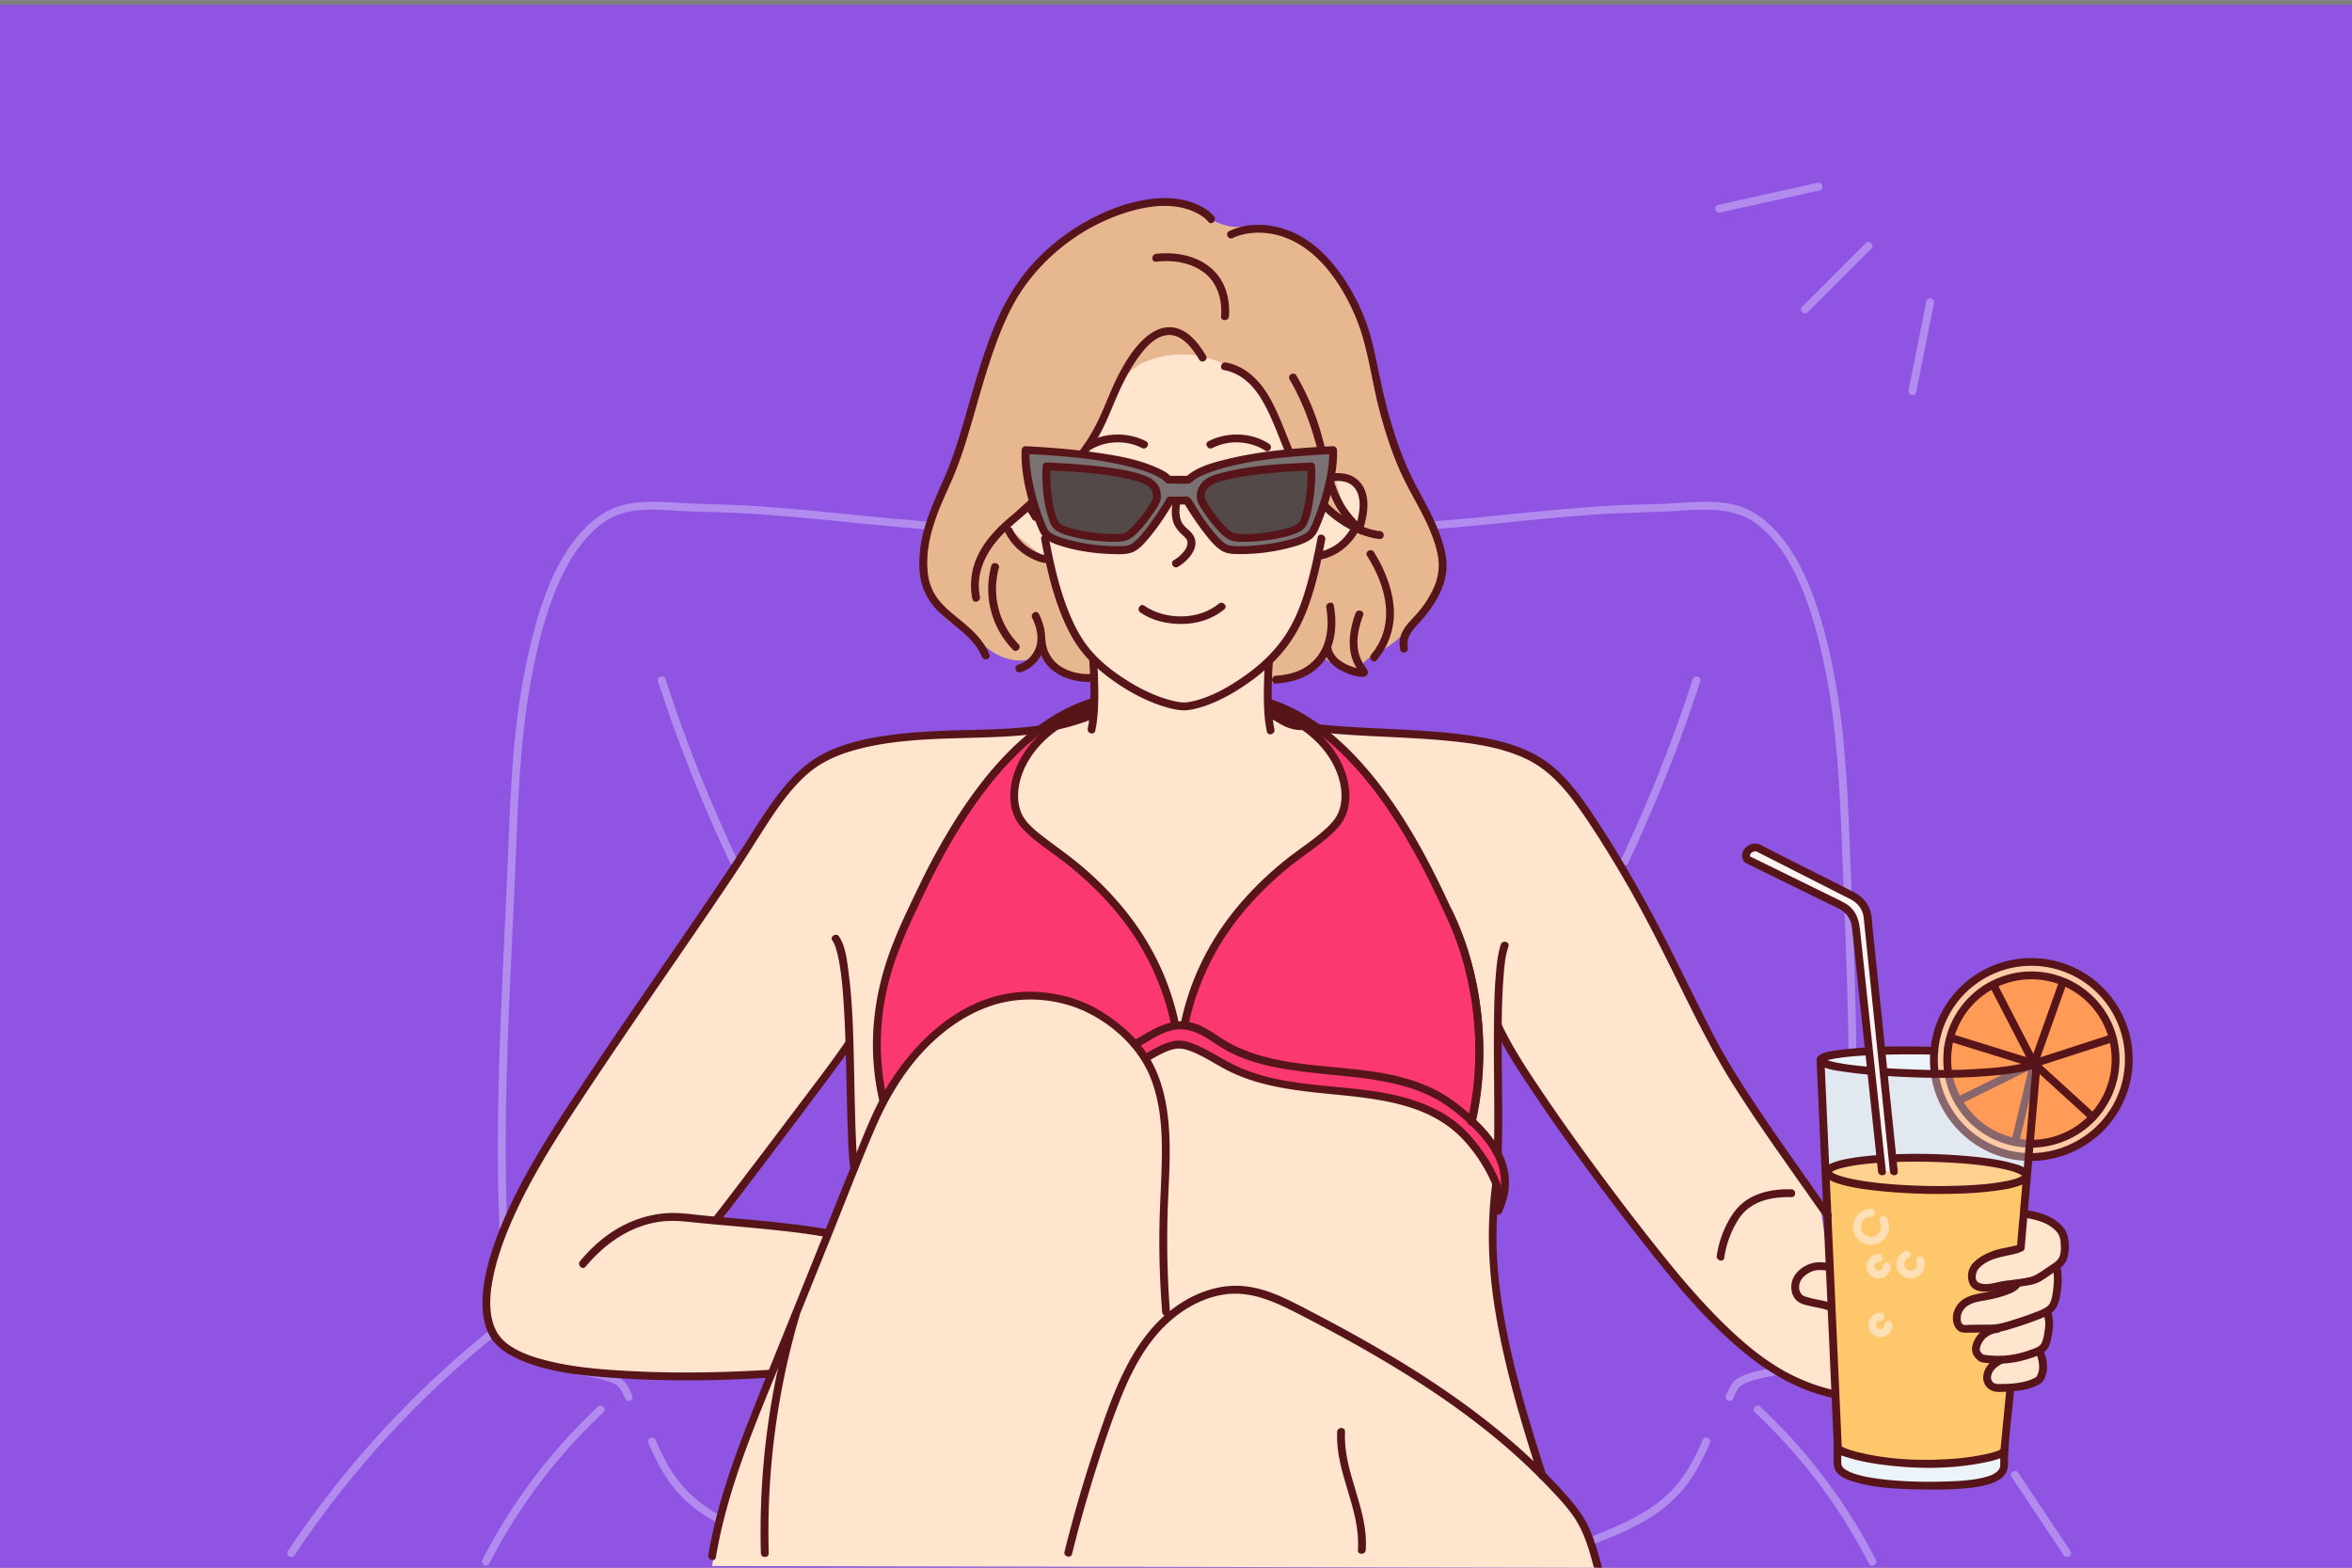 <svg id="Layer_1" data-name="Layer 1" xmlns="http://www.w3.org/2000/svg" viewBox="0 0 2742 1828"><rect x="0" y="0" width="2742" height="1828" fill="#808080" stroke="none"/><defs><style>.cls-1{fill:#8f54e2;}.cls-2{fill:#b28bef;}.cls-3{fill:#fc3871;}.cls-4{fill:#edf4f9;}.cls-5{fill:#fec76c;}.cls-13,.cls-6{fill:#ffe4ce;}.cls-7{fill:#ffd18f;}.cls-8{fill:#e1e8ef;}.cls-9{fill:#ffcaa6;}.cls-10,.cls-12,.cls-13,.cls-15,.cls-16,.cls-17,.cls-19,.cls-9{fill-rule:evenodd;}.cls-10{fill:#ff9b57;}.cls-11{fill:#89666b;}.cls-12{fill:#e7b890;}.cls-14,.cls-15{fill:#571519;}.cls-16{fill:#7a7272;}.cls-17{fill:#544949;}.cls-18{fill:#ffe0b6;}.cls-19{fill:#fff4f3;}</style></defs><rect class="cls-1" x="-1.48" y="5.57" width="2744.95" height="1829.89"/><path class="cls-2" d="M1984.69,1679.7c-8.24,19.53-18.24,38.72-32.47,54.6-14.52,16.2-32.69,28.18-52,38a456.86,456.86,0,0,1-44.3,19.19c-5.44,2.08-3.08,10.93,2.43,8.83,25.55-9.76,51.33-20.52,73.82-36.31a156,156,0,0,0,43.38-46,262.05,262.05,0,0,0,17.94-35.91c1-2.3-1-5-3.2-5.63-2.63-.76-4.67.93-5.63,3.2Z"/><path class="cls-2" d="M2075.81,1594a200.6,200.6,0,0,0-35.52,7.1c-5.41,1.69-11.06,3.69-15.68,7.06-6.47,4.73-9.57,12.48-12.57,19.63-1,2.29,1,5,3.19,5.63,2.63.75,4.68-.93,5.63-3.2,2.32-5.52,5.11-12.18,9.91-15.21,4.3-2.72,9.25-4.32,14.1-5.73a200.57,200.57,0,0,1,30.94-6.14c2.45-.29,4.57-1.88,4.57-4.57,0-2.24-2.11-4.88-4.57-4.57Z"/><path class="cls-2" d="M2345,1722q30.43,45.68,60.86,91.35c3.25,4.88,11.18.31,7.91-4.61l-60.87-91.36c-3.25-4.88-11.18-.31-7.9,4.62Z"/><path class="cls-2" d="M2045.83,1646.84A643.45,643.45,0,0,1,2155,1780.7q12.77,20.85,23.91,42.64c2.69,5.24,10.59.62,7.91-4.62a653.29,653.29,0,0,0-99.67-143.16q-16.76-18.27-34.87-35.19c-4.3-4-10.79,2.43-6.47,6.47Z"/><path class="cls-2" d="M1636.4,619.42c74.21-4.12,147.92-14.24,222-19.44,34.33-2.41,68.73-2.38,103.06-4.63,29.39-1.92,60.33-3.42,85.33,14.75,23.87,17.33,39.89,43.81,51.52,70.42,13.41,30.67,22.06,63.71,28.81,96.42,14.37,69.56,17.67,140.63,20.36,211.4,2.73,71.7,6,143.38,7.22,215.13q.23,13.48.36,27c0,5.89,9.2,5.9,9.15,0-.73-72.82-3.79-145.58-6.66-218.34-2.85-72.42-5-145-17.59-216.58-6.07-34.49-14.39-68.83-26.53-101.71-10.33-28-24.27-55.54-45.24-77.1-10.18-10.46-22.06-19.62-35.74-24.91-13.9-5.38-29.14-6.74-43.93-6.73-15.5,0-30.93,1.59-46.39,2.31-17.7.83-35.43.75-53.13,1.61-75.24,3.68-149.94,14-225,19.5q-13.8,1-27.61,1.78c-5.86.33-5.89,9.48,0,9.15Z"/><path class="cls-2" d="M1973.38,792a1754.45,1754.45,0,0,1-62.83,165q-10,22.63-20.56,45c-2.51,5.3,5.38,9.94,7.9,4.62q38-80.16,67.87-163.84,8.57-24.06,16.45-48.35c1.82-5.62-7-8-8.83-2.44Z"/><path class="cls-2" d="M755.8,1682.13c8.84,20.95,19.34,41.26,34.56,58.34,15,16.87,34.06,29.53,54.09,39.71a483.77,483.77,0,0,0,46.48,20.12c5.51,2.1,7.89-6.74,2.43-8.83-24.43-9.33-49-19.7-70.55-34.63a145.38,145.38,0,0,1-41.17-43.42,247.09,247.09,0,0,1-17-33.72c-1-2.3-3-3.89-5.62-3.2-2.16.57-4.16,3.35-3.2,5.63Z"/><path class="cls-2" d="M673.51,1603.18a200.21,200.21,0,0,1,30.93,6.14c4.77,1.38,9.62,3,13.87,5.58,5,3.08,7.77,9.7,10.15,15.36.95,2.27,3,3.92,5.62,3.2,2.15-.6,4.17-3.33,3.2-5.63-3-7.16-6.1-14.89-12.57-19.63-4.61-3.37-10.28-5.37-15.68-7.06a200.6,200.6,0,0,0-35.52-7.1c-2.46-.3-4.57,2.31-4.57,4.57,0,2.72,2.11,4.27,4.57,4.57Z"/><path class="cls-2" d="M570.5,1551.42a1142.85,1142.85,0,0,0-190,194.55q-23.52,30.62-44.93,62.77c-3.28,4.91,4.65,9.5,7.9,4.61a1134.22,1134.22,0,0,1,175.31-205.28Q547,1582,577,1557.89c4.58-3.7-1.93-10.14-6.47-6.47Z"/><path class="cls-2" d="M697,1640.37a652.78,652.78,0,0,0-110.28,135.15q-13,21.12-24.26,43.2c-2.68,5.23,5.21,9.87,7.9,4.62a644.33,644.33,0,0,1,98.68-141.8q16.55-18,34.43-34.7c4.31-4-2.17-10.5-6.47-6.47Z"/><path class="cls-2" d="M1112.91,610.27c-88.07-4.9-175.48-18.26-263.65-21.77-19.75-.79-39.48-.85-59.21-2.15-17.86-1.18-35.85-2.28-53.63.4-17.26,2.61-32.23,9.78-45.59,20.92-13.2,11-24,24.75-32.91,39.38-19.72,32.36-31,69.69-39.87,106.29-9.74,40.41-15.48,81.71-19.16,123.08-3.81,42.76-5.15,85.64-6.93,128.52-1.84,44.32-4.05,88.63-6.05,133-4,89.38-7.18,178.89-4.61,268.36q.48,16.45,1.21,32.9c.27,5.87,9.42,5.9,9.15,0-3.93-88.06-1.84-176.24,1.8-264.27,1.81-43.74,4-87.47,6-131.2,2-43.08,3.1-86.2,5.77-129.24,2.57-41.25,6.61-82.47,14.14-123.14,7.08-38.22,16.58-77.08,32.46-112.69,7.08-15.86,15.6-31.35,26.5-44.93,10.52-13.11,23.61-25.73,39.28-32.39,15.92-6.76,33.72-7.46,50.76-6.95,17.57.52,35.06,2.31,52.64,2.55,87.18,1.16,173.59,13.91,260.4,20.46q15.77,1.18,31.54,2.07c5.89.33,5.87-8.82,0-9.15Z"/><path class="cls-2" d="M767.11,794.39q27.4,84.45,63.17,165.87,10.23,23.31,21.14,46.32c2.52,5.32,10.42.68,7.91-4.62a1754.2,1754.2,0,0,1-67.44-163q-8.31-23.37-16-47c-1.81-5.57-10.65-3.19-8.82,2.44Z"/><path class="cls-2" d="M2119,213.14l-101.62,22.59L2002.87,239c-5.74,1.28-3.31,10.1,2.44,8.82l101.62-22.58,14.54-3.23c5.75-1.28,3.32-10.1-2.43-8.83Z"/><path class="cls-2" d="M2175.18,283.46q-32.5,32.52-65,65l-9.25,9.26c-4.17,4.17,2.3,10.64,6.47,6.47l65-65q4.62-4.63,9.25-9.25c4.17-4.17-2.3-10.65-6.47-6.48Z"/><path class="cls-2" d="M2245.81,351.15,2227.63,442q-1.29,6.44-2.57,12.87c-1.15,5.75,7.66,8.21,8.82,2.43q9.09-45.43,18.17-90.88l2.58-12.87c1.15-5.75-7.67-8.21-8.82-2.43Z"/><path class="cls-3" d="M1716,1307.45c10.78,10,21.71,22.27,29.23,36.27,10.47,19.55,14.23,42.49,1.36,67.65,3.63-7.24,2.36-17.92-1.93-29.75-9-25-31.58-55.29-49.87-69.45-72.24-56.09-181.42-26.33-262.5-68.66-16-8.34-41.13-24.83-56.69-25.8-10.8-.63-26.43,8-40.29,16.2l-.27.16c-1.86-3.09-3.89-6.08-6.08-9-1.9-2.56-3.86-5-5.92-7.41,14-7.35,31.15-19.49,46.78-21.71a31.72,31.72,0,0,1,6.41-.34,36.92,36.92,0,0,1,5,.07c19.25,1.5,36.28,17.59,51,25.27,81.08,42.32,190.26,12.53,262.5,68.65,6,4.65,13.34,10.5,20.75,17.42A5,5,0,0,1,1716,1307.45Z"/><path class="cls-3" d="M1231.61,846.29c-52.89,36.57-58.21,90.66-39,113.37,12.44,14.76,29.06,25.3,44.48,36.9,66.63,50.1,114.64,113.44,132.22,194.93l.54,4.42c-15.63,2.22-32.78,14.36-46.78,21.71-12.27-14.24-27.53-25.8-43.55-35.74-25.47-15.76-80.69-32.15-133.19-10.64s-88.26,62-114.13,108.61c-.66,1.2-1.33,2.4-1.93,3.62l-.5-.26c-18.15-78.83-3-147.11,32.42-219.85,13.53-27.8,64.76-149,149.94-212.65,18.28-13.66,38.13-24.66,59.51-31.48l.3,6.62A175.21,175.21,0,0,0,1231.61,846.29Z"/><path class="cls-3" d="M1720.39,1168.44c6.75,46.55,5.26,94.62-4.85,138.54-7.41-6.92-14.76-12.77-20.75-17.42-72.24-56.12-181.42-26.33-262.5-68.65-14.73-7.68-31.76-23.77-51-25.27l.31-4.15c17.55-81.49,65.59-144.83,132.22-194.93,15.42-11.6,32-22.14,44.48-36.9,23.27-27.53,10.5-101.17-79.33-133.81l.3-6.62c20.75,6.62,40,17.16,57.85,30.25,86.17,63.24,138,185.91,151.6,213.88q5.6,11.42,10.31,23.5c1.86,4.75,3.62,9.58,5.28,14.43.6,1.73,1.17,3.46,1.7,5.22,1.63,5,3.16,10,4.55,15.12.47,1.7.93,3.4,1.36,5.09.87,3.23,1.67,6.49,2.43,9.74,2,8.51,3.69,17.16,5.09,25.83.23,1.47.46,2.9.7,4.33C1720.19,1167.25,1720.29,1167.84,1720.39,1168.44Z"/><path class="cls-4" d="M2337.09,1692.73l-.32,18.27c-1.78,19.76-44.86,23.28-98.46,22.38s-97.21-8.49-95.65-25.7l.32-18.34c-.09,5.77,42.7,17.65,96.3,18.55C2292.64,1708.84,2336.57,1698.49,2337.09,1692.73Z"/><path class="cls-5" d="M2337.09,1692.67v.06c-.52,5.76-44.45,16.11-97.81,15.16-53.6-.9-96.39-12.78-96.3-18.55l-3.23-68.75-4.93-104.7-2.26-47.8-3.12-66.58-1.55-33.46,2.41-.11c-.2,10.3,51.81,19.53,116.14,20.64,63.55,1.1,115.36-6.2,116.74-16.29l-4.42,54.38-3.13,27.59-13.37,174.65Z"/><path class="cls-6" d="M2407.05,1450.6c-.26-4.92-.8-10-3.49-14.16-3.62-5.62-17.72-17.06-46.81-21.28l-3.12,0,.36,38.89-1.76,2.23c-11.07,3.39-14.06,2.46-25.17,5.85-3.85,1.2-17.18,6.39-24.2,14.43s-2.92,18.62-1.23,20.61a10.55,10.55,0,0,0,4.12,2.76c9.08,3.83,20.25-.36,30-1.76,5.29-.73,10.57-1.5,15.86-2.26l.1.63c-5.12,9.38-33.28,14.26-42.12,15.86-5.29,1-10.61,2.1-15.46,4.65a24.06,24.06,0,0,0-11.51,12.27c-2.19,5.62-1.83,12.77,1.77,17.32a7.42,7.42,0,0,0,2.56,2.16,8.75,8.75,0,0,0,3.59.47c9.47-.1,19-.17,28.45-.27,2.83,0,5.66,0,8.48-.3l.1.87c-20.11,2.49-24.53,20.64-24.1,24.73s6,9.21,7.48,9.48a107.89,107.89,0,0,0,21.68,1.56v.37c-22.15,10.34-19.78,33-2.37,32.48,8.78-.24,17.1-.5,24.88-1.7s14.79-3.32,21.3-7.24c1.2-.74,9.91-10.84,2.37-31.09l-7.52-1.1c1.93-.8,3.82-1.63,5.72-2.52a16.41,16.41,0,0,0,4.75-3c2.5-2.49,3.76-6.31,4.52-10.11,2.33-11.2,4.63-19.61.54-30l-4.62-.43c4-1.93,7.21-3.83,8.91-5.55,6.81-6.92,7.41-25.37,7.64-33.82a52.3,52.3,0,0,0-.36-9.7l-3.23-4.19a33.7,33.7,0,0,0,7.55-6.28C2407.22,1465.73,2407.45,1457.85,2407.05,1450.6Z"/><path class="cls-7" d="M2363.21,1371.86l0,.43c-1.38,10.09-53.19,17.39-116.74,16.29-64.33-1.11-116.34-10.34-116.14-20.64s52.44-17.76,116.77-16.65S2363.14,1361.57,2363.21,1371.86Z"/><path class="cls-8" d="M2373.71,1242.09l-10.5,129.77c-.07-10.29-51.95-19.48-116.14-20.57s-116.61,6.35-116.77,16.65l-2.41.11-6.15-130.37c-.11,7.47,56.18,14.45,125.77,15.64C2316.73,1254.53,2373,1249.47,2373.71,1242.09Z"/><path class="cls-4" d="M2373.71,1242v.1c-.67,7.38-57,12.44-126.2,11.23-69.59-1.19-125.88-8.17-125.77-15.64s56.65-12.54,126.21-11.36S2373.82,1234.52,2373.71,1242Z"/><path class="cls-6" d="M1746.22,1196.5c-.43,49.74,1.17,106.92,0,146.72l-1,.5c-7.52-14-18.45-26.23-29.23-36.27,10-43.89,11.31-92.23,4.39-139-.1-.6-.2-1.19-.26-1.82-.2-1.43-.44-2.9-.7-4.33-1.4-8.67-3.12-17.32-5.09-25.83-.76-3.25-1.56-6.51-2.43-9.74-.43-1.69-.86-3.39-1.36-5.09-1.39-5.08-2.89-10.14-4.55-15.12-.53-1.76-1.1-3.49-1.7-5.22-1.66-4.85-3.42-9.68-5.28-14.43q-4.74-12.08-10.31-23.5c-13.6-28-65.43-150.64-151.6-213.88l.26-.4c40.63,4.56,105.79,5.82,149.41,9.91,37.77,3.56,84.21,10.77,115.4,34.24,30.42,22.95,54.69,64.73,74.93,96.42,44.55,69.75,78.4,145.52,116.13,219,32,62.17,88.2,142.43,129.7,202.13h0l9.11,66-2.9.4c-7.74.3-6.11-1.46-13.46,1.06s-14.16,7.42-17.49,14.43-2.36,16.29,3.5,21.41c5.71,5,24.72,6.27,31.4,9.9l5.56,101.87c-63.94-14.19-107.15-52-155.69-103.09s-205-257.16-236.41-326.28Z"/><path class="cls-6" d="M2132.08,1476.8l6.55,47.41-2,.26c-6.68-3.62-29.16-5.35-34.87-10.37-5.86-5.12-6.82-14.39-3.5-21.41s10.18-11.87,17.49-14.43,5.72-.76,13.46-1.06Z"/><path class="cls-6" d="M1798,1720.09q11.92,12,23.11,24.54c6.78,7.61,13.59,15.29,19.14,23.84,11.64,17.91,17.29,39,22.78,59.64l-1032.85-2.06c11.27-68.29,37.33-144.66,63.2-208.85,2-4.82,3.89-9.68,5.85-14.5q33.06-82.12,66.19-164.27,15.47-38.4,30.92-76.76l9.18-22.77c7.58-18.79,15.16-37.57,24.73-55.43.6-1.22,1.27-2.42,1.93-3.62,25.87-46.64,61.64-87.1,114.13-108.61s107.72-5.12,133.19,10.64c16,9.94,31.28,21.5,43.55,35.74,2.06,2.39,4,4.85,5.92,7.41,2.19,3,4.22,6,6.08,9,30.06,48.94,24.24,112.84,21.84,171.22a1027.53,1027.53,0,0,0,2.5,124.7l3.75,5.09c24.61-20.88,55.86-34.08,87.64-30.85,22,2.26,42.45,12.07,62.14,22.14C1613.44,1577.77,1717.6,1639.17,1798,1720.09Z"/><path class="cls-6" d="M1756.77,1575c9.07,42.52,27.69,103.59,41.22,145.08-80.39-80.92-184.55-142.32-285.08-193.72-19.69-10.07-40.13-19.88-62.14-22.14-31.78-3.23-63,10-87.64,30.85l-3.75-5.09a1027.53,1027.53,0,0,1-2.5-124.7c2.4-58.38,8.22-122.28-21.84-171.22l.27-.16c13.86-8.15,29.49-16.83,40.29-16.2,15.56,1,40.69,17.46,56.69,25.8,81.08,42.33,190.26,12.57,262.5,68.66,18.29,14.16,40.83,44.41,49.87,69.45l-.6.23C1735.06,1451.37,1742.17,1506.45,1756.77,1575Z"/><path class="cls-6" d="M990.28,1216h-.13c-21.35,31.41-142,189.86-155.49,206.72l0,.5c44.79,4,90.4,7.78,129.16,14.56l1.63.66q-33.1,82.14-66.19,164.27l-2.36-1c-49.11,3-104.49,4.52-153.6,1.89-40.92-2.19-148.61-6.25-169.65-50.9s9.44-131.92,77.3-237.47S825.85,1059.4,870.36,989.65c20.25-31.69,44.52-73.47,75-96.42,31.15-23.47,77.63-30.68,115.4-34.24,50.7-4.75,103-1.76,151.13-8.58l.24.3c-85.18,63.6-136.41,184.85-149.94,212.65-35.44,72.74-50.57,141-32.42,219.85l.5.26c-9.57,17.86-17.15,36.64-24.73,55.43l-9.18,22.77-.53-.23C992.08,1332.68,992.14,1272.5,990.28,1216Z"/><path class="cls-9" d="M2302.94,1141.19c-31,24.49-78,75.47-27,159.94s164.95,34,180.94,8,48-88.47-7-154.45S2302.94,1141.19,2302.94,1141.19Z"/><path class="cls-10" d="M2312.23,1154.74c-26.49,20.94-66.66,64.53-23.07,136.76s141,29,154.69,6.83,41-75.64-6-132S2312.23,1154.74,2312.23,1154.74Z"/><path class="cls-11" d="M2368.92,1236.15l-77.09,37.95-11.07,5.45c-5.28,2.6-.65,10.5,4.62,7.91l77.09-38,11.07-5.45c5.28-2.6.65-10.49-4.62-7.9Z"/><path class="cls-11" d="M2367.37,1344.64a109.06,109.06,0,0,1-97-60.38,111.83,111.83,0,0,1-10.21-33.06c-.88-5.81-9.7-3.34-8.83,2.43,6.55,43.25,37.29,80.19,78.8,94.14a118.5,118.5,0,0,0,37.22,6c5.88,0,5.89-9.12,0-9.15Z"/><path class="cls-11" d="M2368.23,1329.08c-45.52-.25-84.46-33.45-92.32-78.2-1-5.78-9.84-3.33-8.83,2.44a102.58,102.58,0,0,0,101.15,84.9c5.89,0,5.9-9.11,0-9.14Z"/><path class="cls-11" d="M2366.82,1238.89q-9.45,39.64-18.91,79.29-1.34,5.61-2.68,11.23c-1.36,5.72,7.46,8.17,8.82,2.43q9.47-39.64,18.92-79.29l2.67-11.23c1.37-5.73-7.45-8.17-8.82-2.43Z"/><path class="cls-12" d="M1111.88,546.57C1138,492.36,1139,401,1191.19,331.74c47.18-62.24,122.48-96.38,167.65-96.38,23.09,0,59.23,31.13,84.33,29.12,30.12-2,76.3,2,98.38,34.13,9,13.05,41.16,56.22,51.2,92.36,10,35.14,30.12,125.49,43.17,152.59s55.21,98.39,45.18,134.53c-2,8-36.15,62.24-70.28,80.31-33.13,18.07-17.07,17.07-24.09,21.08-18.07,10-45.18-14.05-45.18-14.05s-15.06,18.07-49.19,28.11c-79.31,25.09-172.67,6-243.95-8a48.73,48.73,0,0,1-34.13-26.1s-4,7-17.07,10c-16.06,3-37.14-3-55.21-22.08-18.07-18.07-53.21-17.07-63.25-74.29C1069.72,627.89,1110.88,546.57,1111.88,546.57Z"/><path class="cls-13" d="M1200,877.45c21-35.65,79-55.91,79-55.91l-3.48-51.09s-23.09-26.11-35.14-52.21c-11-27.1-20.08-65.25-20.08-65.25s-38.22-32.55-49.26-40.58c0,0,16.36-17.07,52-42.08,13-21.08,28.4-30.78,46.48-54.88,25.09-34.13,31.11-79.31,65.25-93.36,50.19-21.08,91.35,2,97.38,5s28.11,9,42.16,30.12c20.08,31.12,38.66,90.92,56.73,121,8,14.06,50.51,38.42,50.51,38.42l-29.17,27.75c-3.18,2.05-15.31,2.69-16.12,6.4-2.46,11.28-8.64,37.3-17.78,59.38-12,29.11-39.15,63.25-39.15,63.25a485.25,485.25,0,0,0,.39,50.63c.54,8,35.22,19.28,48.26,30.75s37.22,27.17,40.21,71.62-77.6,77-128.17,141.2c-44.14,39.9-56.55,126.6-63.77,128s-30.63-85.91-70-136-109.79-83.87-118-107.74S1179,913.11,1200,877.45Z"/><path class="cls-13" d="M1563.64,582.72c-4-15.06-9-30.12-9-30.12s28.11-5,32.13,19.07c5,24.1-10,53.21-15.06,53.21C1571.67,624.88,1566.65,598.78,1563.64,582.72Z"/><path class="cls-14" d="M1378.92,819.08c-.42,0-.83-.05-1.25-.09l-1.33-.13-1-.13c1,.13.21,0-.28-.05a117.26,117.26,0,0,1-13.63-3.07c-17.12-4.94-33.22-13.07-48.22-22.58-19.07-12.08-36.86-26.47-49.63-45.3-9-13.26-15.73-28.38-21.2-43.4-9.15-25.1-14.75-51.44-19.68-77.66-1.09-5.78-9.91-3.33-8.83,2.44,4.55,24.16,9.71,48.35,17.59,71.67,5.5,16.3,12.41,32.88,21.57,47.51,12.1,19.3,28.79,34.47,47.45,47.29C1317,807,1335,816.66,1354.12,822.93c7.87,2.57,16.44,5,24.8,5.3,5.89.19,5.88-9,0-9.15Z"/><path class="cls-14" d="M1370.49,569.45c-2.87,11.62-5.89,24-3.52,35.95,1.67,8.39,6.66,14,12.77,19.58,1.91,1.73,3.88,3.51,4.48,6.11.89,3.82-1,7.73-3.11,10.78a40.2,40.2,0,0,1-12.53,11.18c-5.08,3-.48,10.88,4.62,7.9,11.7-6.84,26.69-22.73,17.8-37-3.78-6.08-10.8-9.15-13.73-15.91-4.83-11.16-.71-25,2-36.12,1.41-5.71-7.41-8.15-8.83-2.43Z"/><path class="cls-15" d="M1284.55,587.73c0-11,6-20.07,14.06-21.08,8,0,15.06,8,15.06,20.08,0,11-6,20.08-14.06,21.08C1291.58,607.81,1284.55,598.78,1284.55,587.73Z"/><path class="cls-14" d="M1189.39,783.89a40.54,40.54,0,0,0,24.84-21c7.48-15.3,4.21-32.26-3-47-2.59-5.28-10.49-.65-7.9,4.62,5.78,11.75,9,26.1,2.74,38.34-4,7.77-11.2,14-19.08,16.18-5.67,1.56-3.26,10.39,2.43,8.82Z"/><path class="cls-14" d="M1415.28,252.21c-4.21-5.38-10.81-9.45-16.82-12.44-16.74-8.31-36-10.06-54.38-8-26.64,2.94-52.52,12.62-75.93,25.45a247,247,0,0,0-63.9,50.16c-19.87,21.85-34.09,46.77-45.24,74-12.43,30.35-21.51,61.89-30.53,93.38-8.27,28.86-16.59,57.79-28.82,85.28-11.79,26.5-24,53.21-27.12,82.39-1.47,13.92-1.19,29.09,3.39,42.45a73.14,73.14,0,0,0,16.54,26.43c14,14.73,32.55,24.91,44.73,41.36a59,59,0,0,1,7.41,13c2.18,5.39,11,3,8.83-2.44-7.84-19.4-23.81-31.86-39.49-44.77-7.47-6.16-15-12.6-20.79-20.41a60.73,60.73,0,0,1-11.55-30.4c-3.13-29.44,6.28-57.89,17.79-84.56,5.39-12.5,11.29-24.79,16.16-37.51,5.27-13.78,9.79-27.82,14-41.94,8.88-29.52,16.65-59.38,26.59-88.57,9.8-28.76,21.15-57.28,39-82.08,30.4-42.27,76.8-74.65,127.23-87.89,20.34-5.35,42.5-7.5,62.82-.88a62.72,62.72,0,0,1,15.72,7.6,29,29,0,0,1,4.24,3.23c1,.83,1.84,1.71,2.72,2.61a12.91,12.91,0,0,1,.91,1.05c3.63,4.63,10.07-1.89,6.47-6.47Z"/><path class="cls-14" d="M1336.05,514.52c-21.72-11.24-50.1-10.53-70.87,3-4.92,3.2-.34,11.12,4.62,7.9,18-11.73,42.72-12.8,61.63-3,5.23,2.7,9.86-5.2,4.62-7.9Z"/><path class="cls-14" d="M1275.82,581.65c5.38-4.08,12.42-5.82,19.27-6.41,7.65-.65,15.8,0,22.29,4.4,4.9,3.3,9.48-4.63,4.62-7.9-7.74-5.21-17.8-6.42-26.91-5.65-8.12.7-17.25,2.62-23.89,7.66-2,1.49-3,3.94-1.64,6.26,1.13,1.93,4.28,3.14,6.26,1.64Z"/><path class="cls-14" d="M1329.43,714.16c13.35,9.37,30.62,13.3,46.74,13.43,18.52.16,36.84-5.18,51.16-17.16,4.52-3.78-2-10.22-6.47-6.47-23.06,19.28-62.45,19.4-86.81,2.3-4.83-3.39-9.41,4.54-4.62,7.9Z"/><path class="cls-14" d="M1379.92,828.23c6,.18,12.38-1.44,18.11-3,17.25-4.83,33.49-13.35,48.47-23,20.17-13,38.59-28.46,53.26-47.56,10.51-13.7,18.32-28.79,24.43-44.91,9.84-26,15.65-53.37,20.77-80.58,1.08-5.76-7.73-8.22-8.82-2.44-4.43,23.54-9.45,47.09-17,69.85-5.38,16.27-12.24,31.94-22,46.1-12.6,18.37-29.07,33.55-47.29,46.24-15.36,10.71-31.94,20.35-49.84,26.15a93.91,93.91,0,0,1-15.61,3.76l-.3,0-1.15.12-1.68.13c-.47,0-.95,0-1.42,0-5.88-.18-5.88,9,0,9.15Z"/><path class="cls-15" d="M1463.25,586.73c0-11-6-20.08-14.06-21.08-8,0-15,8-15,20.08,0,11,6,20.08,14,21.08C1456.22,606.81,1463.25,598.78,1463.25,586.73Z"/><path class="cls-14" d="M1413.35,522.42c18.92-9.79,43.64-8.72,61.64,3,5,3.22,9.54-4.7,4.62-7.9-20.77-13.54-49.15-14.25-70.88-3-5.23,2.7-.6,10.6,4.62,7.9Z"/><path class="cls-14" d="M1476.6,573.75c-6.68-5.08-15.7-7.21-23.89-8-9.15-.92-19.37.38-26.91,6-2,1.48-3,4-1.64,6.26,1.14,1.94,4.27,3.13,6.26,1.64,6.4-4.79,14.53-5.55,22.29-4.77,6.89.69,13.85,2.66,19.27,6.78,2,1.49,5.12.31,6.26-1.64,1.37-2.35.33-4.76-1.64-6.26Z"/><path class="cls-14" d="M1269.94,770.44c.74,9.69,1.09,19.43,1.25,29.14.26,16.57.31,33.67-3.1,50-1.2,5.75,7.62,8.2,8.83,2.43,3.51-16.8,3.67-34.33,3.43-51.43-.14-10-.5-20.09-1.26-30.1-.45-5.83-9.6-5.88-9.15,0Z"/><path class="cls-14" d="M1474.74,771.45c-.77,10-1.12,20.06-1.27,30.09-.24,17.1-.08,34.64,3.44,51.44,1.2,5.76,10,3.32,8.82-2.43-3.41-16.29-3.36-33.39-3.09-50,.15-9.72.5-19.45,1.25-29.14.44-5.87-8.71-5.84-9.15,0Z"/><path class="cls-14" d="M1155.66,659.8a101.74,101.74,0,0,0,25.27,97.82c4.14,4.2,10.61-2.28,6.47-6.47a92.39,92.39,0,0,1-22.92-88.91c1.59-5.68-7.24-8.11-8.82-2.44Z"/><path class="cls-14" d="M1406,414.76c-8.11-13.48-19.46-28.84-35.81-32.46-13.21-2.93-25.53,3.15-35.27,11.72-12.74,11.23-22.09,26.37-30,41.23-9.39,17.67-15.8,36.55-24.44,54.53a200.21,200.21,0,0,1-25.83,41c-9.19,11.11-19.62,21.08-30.37,30.66-11.84,10.55-24,20.76-35.63,31.53-6.93,6.4-14.4,12.19-21.24,18.7-10.83,10.3-20.71,22.07-27.23,35.6a80,80,0,0,0-6.59,51.1c1.16,5.77,10,3.32,8.82-2.44-5.64-28.23,7.68-53.67,27-73.38,6.78-6.92,14.21-13,21.54-19.34,10.49-9,20.62-18.51,31.06-27.61,21.42-18.67,41.63-38.16,56.41-62.68,9.29-15.41,15.66-31.94,22.7-48.42,7.14-16.72,15.38-33.25,26.05-48,7.85-10.87,19.2-24.19,33.51-25.73,17.25-1.85,29.69,15.8,37.41,28.63,3,5,11,.45,7.9-4.62Z"/><path class="cls-14" d="M1426.89,431.52c20.68,3.88,34.84,18.39,45,36,11.11,19.2,18.19,40.42,26.87,60.75,16.94,39.72,44.55,77.14,85.64,93.89,7.63,3.11,16.06,5.82,24.36,6.28,5.89.32,5.87-8.83,0-9.15-.45,0-.9-.08-1.35-.13-1.51-.15,1,.19-.52-.06-.79-.14-1.59-.26-2.38-.41a90.4,90.4,0,0,1-14-3.93c-15.92-5.81-30.26-15.7-42.35-27.47-18-17.56-31-39.31-41-62.29-8.7-20.2-15.7-41.25-26.52-60.48-11.36-20.18-27.86-37.41-51.43-41.83-5.76-1.08-8.23,7.73-2.44,8.82Z"/><path class="cls-14" d="M1605,769.66a84.53,84.53,0,0,0,20-56.95c-.48-17.56-5.69-34.65-13.1-50.45a171.25,171.25,0,0,0-10.19-18.61c-3.13-5-11-.38-7.9,4.62,15.53,24.67,27.11,55.62,20,85a74.12,74.12,0,0,1-15.28,30c-3.74,4.5,2.7,11,6.47,6.47Z"/><path class="cls-14" d="M1437.45,277.46l1.46-.73c.3-.15.62-.28.93-.41-.33.14-.51.18.33-.13,1.62-.62,3.26-1.2,4.93-1.7,2-.61,4.11-1.12,6.19-1.56,2.48-.51,4.93-.9,6.87-1.1a87.47,87.47,0,0,1,38,4.42c40.44,14,67.42,54.11,83.56,91.72,15.09,35.16,18.76,74,28.49,110.72,7,26.45,15.51,52.78,27.28,77.52,9.57,20.08,21.57,39,30.35,59.41,4.79,11.15,9.31,23.36,10.95,35.43a63.89,63.89,0,0,1-5.88,35.61,122.52,122.52,0,0,1-18.73,28.58c-7.07,8-15.6,15.46-19.08,25.89a32.31,32.31,0,0,0-.63,16.48c1.11,5.77,9.93,3.33,8.83-2.44-2.24-11.61,4.82-19.89,12.23-27.87a158,158,0,0,0,21.14-28.14c6.08-10.5,10.41-21.93,11.53-34.06,1.22-13.29-2.23-26.26-6.49-38.73-7.34-21.51-18.92-41-29.41-61-12.92-24.7-22.34-50.71-30-77.47-6.09-21.1-10.57-42.54-15-64-3.63-17.72-7.69-35.35-14.27-52.24a232.92,232.92,0,0,0-35.41-61.87c-12.9-16-28.88-30.12-47.75-38.61-21.69-9.76-48.22-12.66-70.71-3.56a46.21,46.21,0,0,0-4.36,2c-5.2,2.77-.58,10.67,4.62,7.9Z"/><path class="cls-14" d="M1347.8,305.19c18.76-2.14,38.74.43,54.47,11.55,17,12,22.67,32.19,21.26,52.14-.41,5.88,8.74,5.85,9.16,0C1434,351,1430,333,1418.2,319c-10.32-12.2-25.64-19.45-41.18-22.19a101.86,101.86,0,0,0-29.22-.81c-5.78.66-5.85,9.82,0,9.15Z"/><path class="cls-14" d="M1172.18,621.17a66.52,66.52,0,0,0,18.15,22.21,70,70,0,0,0,12.87,8.09c5.33,2.56,11.12,4.91,17.1,5.09s5.89-9,0-9.15c-4.72-.14-9.54-2.34-13.71-4.44a60.64,60.64,0,0,1-10.81-6.87,59.8,59.8,0,0,1-15.7-19.55,4.62,4.62,0,0,0-6.26-1.65,4.67,4.67,0,0,0-1.64,6.27Z"/><path class="cls-14" d="M1198.28,597.07a53.42,53.42,0,0,1,5,8,4.58,4.58,0,0,0,6.26,1.64,4.56,4.56,0,0,0,2.1-2.73,5,5,0,0,0-.46-3.53,53.42,53.42,0,0,0-5-8,5.17,5.17,0,0,0-2.73-2.1,4.57,4.57,0,0,0-5.63,3.2,4.46,4.46,0,0,0,.46,3.52Z"/><path class="cls-14" d="M1576.75,612.53a61.89,61.89,0,0,1-15.69,20,51.37,51.37,0,0,1-10.52,6.63c-4.18,2-9.34,4.13-14,4.26-5.87.18-5.9,9.33,0,9.15s11.78-2.43,17.1-4.8a59.47,59.47,0,0,0,12.87-8,67.92,67.92,0,0,0,18.15-22.64,4.58,4.58,0,0,0-7.9-4.62Z"/><path class="cls-14" d="M1580.31,715c-7.35,20-10.78,43.34.5,62.59,1.16,2,2.48,3.83,3.79,5.71a19,19,0,0,0,1.13,1.68c.65.75-.09-.36-.09-.31a4.94,4.94,0,0,1,1.09-3.59c.66-.65,1.41-.62,2.09-1s.46.07,0,0a8,8,0,0,0-1.39-.06c-.28,0-.57-.06-.86-.09-.75-.08,1.17.19-.14,0-.91-.14-1.82-.31-2.72-.5a63.25,63.25,0,0,1-11.42-3.56c-9.55-4-18.72-10.74-20.31-21.62-.36-2.46-3.46-3.77-5.63-3.19-2.63.69-3.55,3.19-3.2,5.62,1.68,11.43,10.51,19.92,20.33,25.09,7.31,3.85,16.43,7.38,24.84,7.47,3.23,0,6.38-1.64,6.38-5.28,0-2.11-1.27-3.85-2.43-5.5-3.87-5.49-6.69-10.63-8.27-17-3.64-14.65,0-30.13,5.12-44,2-5.54-6.8-7.92-8.82-2.43Z"/><path class="cls-14" d="M1546.18,708.42c2.48,15,2.36,31.07-3.56,45.28a53.16,53.16,0,0,1-28.21,28.23c-8.52,3.71-17.84,5.43-27.07,6-5.85.38-5.89,9.53,0,9.15,17.54-1.14,35-6.11,48.35-18,12.14-10.87,18.54-26.24,20.48-42.17A108.31,108.31,0,0,0,1555,706c-1-5.79-9.78-3.33-8.82,2.44Z"/><path class="cls-14" d="M1209.7,747.35c1.19,12.76,6.29,24.76,16.19,33.18,8.41,7.15,18.91,11.49,29.73,13.38a79,79,0,0,0,16.89,1.19c5.86-.26,5.89-9.41,0-9.15-11.32.49-23-1.57-33-7.11a39.28,39.28,0,0,1-20.62-31.49,4.69,4.69,0,0,0-4.57-4.57c-2.3,0-4.81,2.1-4.58,4.57Z"/><path class="cls-14" d="M1591,615.62a104.5,104.5,0,0,1-23.4-26.26A128.91,128.91,0,0,1,1554.82,560c-7.42-24-11.85-48.66-20.28-72.32a297.57,297.57,0,0,0-23.17-49.8c-3-5.08-10.87-.48-7.9,4.62,15.48,26.6,25.7,55,33.25,84.74,5.54,21.81,10.12,44.4,21.4,64.15a111.21,111.21,0,0,0,26.38,30.73c4.52,3.7,11-2.74,6.47-6.47Z"/><path class="cls-14" d="M1554.6,561.19c5.61-.64,10.42-.51,15.59,1.3a20.73,20.73,0,0,1,10.09,7.81c7.75,11.77,4.66,28.42,1,41.31-1.6,5.68,7.23,8.11,8.83,2.44,3.65-13,6.23-28,1.55-41.09a30.84,30.84,0,0,0-20.25-19.68A42,42,0,0,0,1554.6,552c-2.45.28-4.57,1.9-4.57,4.57,0,2.26,2.1,4.86,4.57,4.58Z"/><path class="cls-16" d="M1363.94,583.64s-29.79,50.77-46,56.19-91.4-3.39-100.2-19.63-23.42-63.65-22.07-95.47c150.31,7.45,166.28,34.53,166.28,34.53h24.17s17.75-27.08,168.05-34.53c1.36,31.82-15,79.22-23.84,95.47s-84,25-100.2,19.63-46-56.19-46-56.19Z"/><path class="cls-14" d="M1360,581.33a331.22,331.22,0,0,1-22.76,34c-5,6.45-10.39,13.55-17.16,18.2-4.65,3.2-9.63,3.2-15.7,3.31a218.9,218.9,0,0,1-56.17-6.76c-7.51-1.88-15.36-4-22-8.1-2.24-1.37-3.76-2.62-4.67-4.35a105,105,0,0,1-5-11.27A270.45,270.45,0,0,1,1205,567.65c-3.11-14.06-5.34-28.48-4.8-42.92l-4.58,4.58c42.32,2.12,85.71,5.18,126.76,16.39,5.2,1.42,10.36,3,15.42,4.87a80,80,0,0,1,10,4.27,58.67,58.67,0,0,1,6.66,3.84l1.17.83c1.18.81-.67-.61.18.13.48.42,1,.82,1.44,1.27.29.28.56.64.87.9.88.74-.8-.73-.26-.36,1.51,1.07,1.91,2.17,4,2.39a62,62,0,0,0,6.25,0c5.84,0,12.09.66,17.9,0,2.06-.24,2.66-1.14,4-2.4-.82.75-.91.95-.23.37.34-.29.63-.64,1-.94l.65-.56c.87-.81.06-.07.09-.09a54.91,54.91,0,0,1,5.27-3.39c1.3-.72,2.62-1.41,4-2.05.73-.36,1.47-.7,2.2-1l1.11-.49.65-.28c1.13-.49-.9.36.27-.12,4.34-1.79,8.78-3.34,13.27-4.74,36.33-11.29,75.2-14.87,113-17.47q11.43-.78,22.86-1.34l-4.57-4.58c.52,14.13-1.92,28.22-5.22,41.9a280,280,0,0,1-12.57,39.48,90.92,90.92,0,0,1-5.61,12.1c-.6,1,.13.06-.73.95-.41.42-.83.83-1.28,1.21a30.78,30.78,0,0,1-4,2.58c-8.34,4.53-18,6.78-27.27,8.72a249.18,249.18,0,0,1-32.88,4.62c-8.09.6-17.92,1.17-25.19-.06a14.42,14.42,0,0,1-7.33-3,62.57,62.57,0,0,1-9.76-9.42,235.53,235.53,0,0,1-19.2-25.78c-3.58-5.41-6.59-11.5-10.49-16.67-2.61-3.46-8.66-2.27-12.5-2.27h-11.56c-5.88,0-5.89,9.15,0,9.15h20.11l-4-2.27a333.06,333.06,0,0,0,25.31,37.3c5.43,6.9,11.44,14.33,19.06,19,5.68,3.44,12.69,3.68,19.15,3.8a226.73,226.73,0,0,0,60.57-7.59c8-2.09,16.47-4.6,23.36-9.23,6.66-4.48,9.25-11.47,12.23-18.65a276.91,276.91,0,0,0,13.12-40.34c3.62-14.78,6.37-30.18,5.81-45.45a4.63,4.63,0,0,0-4.58-4.57c-41.36,2.07-83.43,5.28-123.78,15.16-14.48,3.54-30.66,7.75-42.94,16.67a20.77,20.77,0,0,0-5.28,5l3.95-2.26h-24.17l3.95,2.26c-3.18-5.35-10.48-8.7-15.83-11.17-22.57-10.43-48-14.75-72.43-18.22-27.18-3.87-54.56-6-82-7.4-2.53-.13-4.48,2.2-4.57,4.57-1,26.38,5.82,53.78,14.56,78.49,1.76,5,3.67,9.91,5.87,14.71,1.38,3,2.78,6,5.21,8.31,5.64,5.39,13.78,8.18,21.07,10.44,19.3,6,40.18,8.77,60.34,9.27,6.79.17,14.47.47,21-1.71,7.72-2.56,13.85-9.53,19-15.52,11.27-13.15,21-27.85,29.8-42.78C1370.88,580.86,1363,576.25,1360,581.33Z"/><path class="cls-17" d="M1347.58,584.51c-2.29,4.88-23.22,37.52-36.34,41.52s-73.84-2.5-81-14.51-11.48-44.15-10.39-67.66c121.42,5.5,123.48,21.58,126,24.67S1349.87,579.62,1347.58,584.51Z"/><path class="cls-14" d="M1343.63,582.2c-5,10.42-12.94,20.41-20.68,28.92-3.57,3.92-8.13,9.11-13.26,10.59-3.44,1-8,1-12.35.92a199.28,199.28,0,0,1-41.16-4.73A82,82,0,0,1,1240,613a27.18,27.18,0,0,1-4.72-2.71c-1.32-1.19-2-2.74-3-5.29-3.53-8.92-5.16-18.78-6.32-28.26a200.88,200.88,0,0,1-1.41-32.89l-4.58,4.57c32,1.47,64.95,3,96.3,10.34,3.85.9,7.68,1.93,11.43,3.18,1.28.43,2.55.9,3.81,1.38l.92.37c1,.42-.93-.41.06,0q.91.4,1.83.84a43,43,0,0,1,4.64,2.72c1.09.71-.7-.63,0,0,.23.2.48.38.69.6.4.39.77.81,1.18,1.19,1.06,1-.54-1,.15.18.18.3.39.61.59.9.37.52.82,1,1.15,1.55-.66-1,.39.79.44.92a17.78,17.78,0,0,1,1,3.73,13.29,13.29,0,0,1-.9,6.92c-2.24,5.44,6.61,7.81,8.82,2.43,1.75-4.25,1.64-9.25.52-13.65a18.24,18.24,0,0,0-2.18-5.26c-.68-1.06-1.54-2.25-.63-.85-.34-.53-.69-1.06-1.06-1.57a23.36,23.36,0,0,0-7.45-6.49c-5.39-3.12-11.51-5.06-17.49-6.68-11.38-3.07-23.09-4.87-34.77-6.4-22.89-3-46-4.48-69-5.54a4.66,4.66,0,0,0-4.57,4.58c-.85,19.74.73,41,6.77,59.92,1.83,5.71,3.94,11.32,9,14.8,4.82,3.29,10.79,5.11,16.37,6.62a204.21,204.21,0,0,0,45,6.46,86.1,86.1,0,0,0,17.21-.63c5.73-.93,10.4-4.42,14.58-8.27,6.59-6.07,12.16-13.32,17.36-20.58,3.49-4.88,7.23-9.94,9.85-15.36S1346.2,576.89,1343.63,582.2Z"/><path class="cls-17" d="M1401,584.51c2.29,4.88,23.22,37.52,36.34,41.52s73.84-2.5,81-14.51,11.48-44.15,10.39-67.66c-121.42,5.5-123.47,21.58-126,24.67S1398.71,579.62,1401,584.51Z"/><path class="cls-14" d="M1397.05,586.82a98.34,98.34,0,0,0,8.15,12.94,166.3,166.3,0,0,0,14.86,18.8c4.44,4.76,9.69,9.91,16.07,11.88,4.75,1.47,10.19,1.38,15.11,1.34a209.23,209.23,0,0,0,44.8-5.33,81.62,81.62,0,0,0,18.23-6,19.9,19.9,0,0,0,10.09-10.94c4-9.4,5.76-19.7,7.1-29.76a204.68,204.68,0,0,0,1.79-35.85,4.64,4.64,0,0,0-4.57-4.58c-33.42,1.54-68,3.07-100.58,11.11-9.06,2.24-20.75,5.07-27.08,12.6a28.76,28.76,0,0,0-2,2.8c-.45.68.25-.28.44-.54a19.65,19.65,0,0,0-2.79,5c-1.75,4.82-2,10.73-.06,15.52,2.21,5.37,11.06,3,8.82-2.43a13.92,13.92,0,0,1,1.54-13c.4-.56,1.78-2.21.44-.74a30.79,30.79,0,0,1,2.28-2.29c.72-.64-1.07.7,0,0,.27-.17.51-.37.78-.54.82-.51,1.63-1,2.48-1.47a30.77,30.77,0,0,1,6.19-2.7c3.31-1.19,6.7-2.17,10.11-3a269.94,269.94,0,0,1,33.53-6c21.86-2.72,43.89-4.13,65.9-5.14l-4.58-4.57c.8,18.62-.65,38.26-6,56.17a45,45,0,0,1-3.4,8.61c-.66,1.24.11.37-1,1.38a10.31,10.31,0,0,1-2.07,1.46c-4.39,2.62-9.51,4-14.43,5.29a195.91,195.91,0,0,1-41.46,5.76c-2.83.1-5.66.15-8.48.07-1.77-.05-5.09-.27-5.92-.4-4.87-.75-8.5-3.88-12-7.33a133.86,133.86,0,0,1-15.67-19c-3-4.34-6.3-8.82-8.62-13.62C1402.39,576.9,1394.49,581.53,1397.05,586.82Z"/><path class="cls-14" d="M2369.71,1237.68c.09-1.21.3-1,.75-1.93-.31.65-.59.42-.11.18-.41.21-.81.51-1.21.74-.61.34-1.45.68-1.23.59a65.88,65.88,0,0,1-10.75,3.06,279.6,279.6,0,0,1-35.4,4.93c-35.6,3.16-71.43,2.89-107.1,1.15-15.78-.77-31.55-1.86-47.26-3.58-10.88-1.19-21.9-2.53-32.53-5.24-1.58-.4-3.15-.84-4.7-1.37a13.77,13.77,0,0,1-3-1.26c-.66-.34-1.44-.41-.49-.24-.69-.12-.34-1.09-.05,0a3.89,3.89,0,0,1,.25,2.31c0-.16-.41,1.51-.4.84,0,.27-.69.38.24-.12.21-.11,1.78-.85.75-.42a34.3,34.3,0,0,1,4.31-1.38,109.14,109.14,0,0,1,12.16-2.34c14.4-2.09,29-2.86,43.55-3.44,20.38-.82,40.78-.9,61.16-.51,5.89.11,5.89-9,0-9.15-34.27-.65-69.11-.74-103.16,3.74-7.59,1-17.23,1.59-23.87,5.9-6.23,4-3.56,10.62,2.2,13.3,8.45,3.93,18.33,5.14,27.45,6.46,15.65,2.27,31.42,3.65,47.2,4.69,38.86,2.54,78,3.27,116.86.3,15-1.15,30.22-2.62,44.93-5.93,6.06-1.37,18-3.36,18.59-11.32.43-5.87-8.72-5.84-9.15,0Z"/><path class="cls-14" d="M2357.6,1371c0,.92.18-1.18,0-.27.33-1.65.34-.19,0-.16-.5,0,.45-.53,0,0a4.15,4.15,0,0,1-.72.67c.88-.61-1,.62-1.35.81-.5.28-1.93,1-2,1-5,2.18-10.58,3.33-15.93,4.37-17.28,3.37-35,4.49-52.59,5.13-22.83.85-45.73.5-68.53-.92-18.73-1.17-37.56-2.93-56-6.67a122.72,122.72,0,0,1-18.09-4.82,29.94,29.94,0,0,1-5.22-2.42c-.58-.35-1.62-1.08-1.21-.77a5.77,5.77,0,0,1-.63-.58c-.71-.76.11-.22-.22-.26,0,0,.08.3.07.41,0,.57-.41,1,0,.43-.87,1.11.32-.32.64-.55-.5.37.93-.58,1.54-.91,3.86-2.13,8.86-3.32,13.48-4.36,16.44-3.71,33.46-5,50.24-5.79,22.7-1.13,45.47-1,68.16.12,21.27,1.06,42.71,2.82,63.6,7.13,6.52,1.34,13.26,2.82,19.39,5.47a22.88,22.88,0,0,1,4.79,2.69c-1.05-.83,1.57,1.85.45.45.7.88-.11-.17,0-.14a3.64,3.64,0,0,1,.14.47c-.09-.82-.11-1-.1-.5.11,5.88,9.26,5.9,9.15,0-.18-9.66-14.76-13.12-21.94-15-18.13-4.86-37.14-6.86-55.8-8.38a681.89,681.89,0,0,0-74.55-1.92c-20.14.56-40.48,1.78-60.31,5.46a90.81,90.81,0,0,0-17.62,4.74c-3.8,1.55-8.13,3.66-9.79,7.69-4,9.75,10.42,14.6,17.05,16.67,17,5.29,35.22,7.28,52.88,9a677.63,677.63,0,0,0,74,2.85c20.81-.3,41.74-1.37,62.33-4.6a119.4,119.4,0,0,0,20-4.51c4-1.36,8.52-3.06,11.4-6.36a9,9,0,0,0,2.28-5.57C2367.09,1365.08,2357.94,1365.1,2357.6,1371Z"/><path class="cls-14" d="M2332.13,1691.65a12.22,12.22,0,0,0,.33-1.48c.12-.49.25-.51.28-.41s-.06.1-.53.37a22.63,22.63,0,0,1-3.44,1.64,100.89,100.89,0,0,1-13.85,3.87,289.42,289.42,0,0,1-44.78,5.8c-34.08,2.07-69.21.28-102.49-7.77a116.83,116.83,0,0,1-16-4.82,40.14,40.14,0,0,1-4.14-2c-.31-.17-.58-.4-.89-.59.9.55,0,0,0,0-.31.13.13-.24.25.39-.22-1.2.25,1.25.25,1.3-.28-5.86-9.43-5.89-9.14,0,.37,7.86,13.15,10.69,19,12.41,15.08,4.47,30.81,6.89,46.42,8.63,37.52,4.19,76.91,3.69,113.91-4.46a89.15,89.15,0,0,0,16.64-5c3.5-1.54,6.92-3.64,7.29-7.8.53-5.86-8.62-5.83-9.15,0Z"/><path class="cls-14" d="M2339,1620.69c-2.24,23.17-4.57,46.33-6.74,69.51-.36,3.89-.26,7.82-.33,11.72-.06,2.63.13,5.39-.16,8a9.67,9.67,0,0,1-2.55,5c-4.94,5.22-13.07,7.16-19.83,8.64-11.19,2.43-22.71,3.23-34.12,3.69-28.45,1.17-57.52.76-85.78-3-10.33-1.38-20.94-3.21-30.7-7a31.9,31.9,0,0,1-8.79-4.79,11.07,11.07,0,0,1-2.18-2.31,7.57,7.57,0,0,1-.79-1.42c.32.8-.32-1.71-.2-.71-.85-6.85.52-14.11.31-21-.11-3.78-.33-7.57-.5-11.35q-1.23-27.33-2.45-54.66-1.86-41.88-3.74-83.75-2.16-48.24-4.31-96.5-2.07-46.47-4.15-92.94l-3.27-73.08-1.65-36.89c0-.56,0-1.11-.07-1.66-.26-5.87-9.41-5.9-9.15,0q.6,13.23,1.18,26.48,1.53,34,3,67.91l4.11,92.06q2.2,49.47,4.42,98.92,2,44.1,3.94,88.21,1.36,30.45,2.72,60.92c.48,10.74.7,21.19.49,31.95-.11,5.66.2,10.4,4.24,14.84,5.34,5.85,13.79,8.75,21.18,10.88,25.29,7.28,52.78,8,78.91,8.43,14.26.21,28.55.16,42.78-.83,11-.76,22.21-1.89,32.83-5,7.12-2.07,14.72-5.17,19.41-11.2,3.88-5,3.83-10.41,3.95-16.39.47-24.52,3.84-49,6.2-73.39l.9-9.3c.57-5.86-8.58-5.82-9.15,0Z"/><path class="cls-14" d="M2369.79,1241.05l-6.27,72.35q-5,57.67-10,115.35-1.16,13.26-2.3,26.52c-.51,5.86,8.64,5.83,9.15,0l6.27-72.36q5-57.67,10-115.35,1.16-13.26,2.3-26.51c.51-5.87-8.64-5.83-9.15,0Z"/><path class="cls-14" d="M2132.08,1472.23c-4.42.12-8.84-.59-13.26-.32a34.46,34.46,0,0,0-13.43,3.87c-7.49,3.76-14.13,10.38-16.27,18.67-2,7.79-.25,17.26,6.15,22.61,4.64,3.88,11.37,5.06,17.12,6.31,3.58.77,7.19,1.47,10.77,2.28,1.62.37,3.24.76,4.84,1.24.61.19,1.21.4,1.81.6.25.08,1.06.45.13,0l.88.43c5.21,2.74,9.84-5.15,4.62-7.89-4.55-2.39-9.85-3.26-14.83-4.29a133.31,133.31,0,0,1-16.52-4.1c-.1,0-1-.38-.5-.18s-.22-.1-.24-.11a14.21,14.21,0,0,1-1.4-.72c-.21-.12-1.14-.8-.67-.42.65.53-.37-.39-.5-.52a10,10,0,0,1-.77-.82,13.22,13.22,0,0,1-2.55-8.58c.15-6.59,4.66-12,10.07-15.25a25.44,25.44,0,0,1,10.94-4c4.52-.35,9.07.42,13.61.3,5.87-.17,5.9-9.32,0-9.15Z"/><path class="cls-14" d="M2351,1452c-8.92,2.67-18.34,3.34-27.11,6.52-8.08,2.94-16.21,7.08-22.47,13.08a22.46,22.46,0,0,0-5.2,25.35c4.09,9.65,16.6,9.92,25.46,8.62,5.84-.85,11.56-2.3,17.41-3.13l19.32-2.75c6-.85,11.84-1.61,17.39-4.12s10.6-6.37,15.67-9.79c4.6-3.11,9.84-6,13.63-10.1s5.57-9.18,6.26-14.58c1.15-9.07.76-20.5-4.76-28.17-10.06-14-28-19.39-44.24-21.84-5.76-.86-8.25,8-2.44,8.83,12.79,1.92,27.16,5.33,36.5,15a19.86,19.86,0,0,1,2.6,3.1c2.36,3.5,3.08,7.3,3.37,11.47.3,4.42.51,9-.59,13.37-1.18,4.7-4.09,7.63-8,10.32-4.29,2.95-8.63,5.83-12.95,8.74-4.5,3-8.9,5.9-14.24,7.2-10,2.44-20.56,3.15-30.71,4.62-9,1.29-20.29,6-29,1.88-5.83-2.74-3.47-12.72-.11-16.42,12.07-13.3,30.71-13.58,46.65-18.36,5.63-1.68,3.23-10.51-2.43-8.82Z"/><path class="cls-14" d="M2394,1483.19c1,7.41.21,16.06-.78,23.47-.74,5.46-1.92,13.17-6.43,16.59-5,3.8-11.56,6-17.38,8.24-7.29,2.75-14.71,5.19-22.15,7.52-8.38,2.62-16.55,5.32-25.41,5.52-5.43.12-10.87.11-16.3.16l-9,.09c-2.08,0-6.36.8-8.13-.38-3.16-2.09-2.88-8.43-2.07-11.55a18.39,18.39,0,0,1,8.18-10.61c6.61-4.19,14.72-4.92,22.25-6.39a146.2,146.2,0,0,0,22.19-5.78c6.16-2.24,13.21-5.16,16.7-11.07,3-5.08-4.9-9.68-7.9-4.61-2.91,4.91-11.32,7-16.47,8.59a195.79,195.79,0,0,1-20.87,4.78c-9.67,1.78-19.73,4.06-26.66,11.6-6.71,7.3-9.34,18.3-4.75,27.41,2.59,5.12,6.7,7.23,12.29,7.21,6.49,0,13-.13,19.47-.19,6.22-.06,12.53.16,18.71-.63a90.91,90.91,0,0,0,14.78-3.65c8.11-2.48,16.2-5.06,24.18-8,7.31-2.65,15-5.38,21.62-9.53,7.36-4.62,10.18-12.37,11.6-20.63,1.69-9.84,2.53-20.74,1.14-30.64-.81-5.81-9.63-3.34-8.82,2.43Z"/><path class="cls-14" d="M2382.39,1532.7a33.27,33.27,0,0,1,1.55,17.18c-.82,5.26-1.47,11.64-3.94,16.41s-9.77,6.55-14.38,8.21a110.14,110.14,0,0,1-18.37,4.91,102.13,102.13,0,0,1-18.23,1.53q-4.36,0-8.73-.39c-1.59-.13-3.17-.3-4.75-.51-.69-.1-1.38-.22-2.06-.31l-1.34-.22c.4.17.42.16.06,0-2.26-1.38-4.21-4.15-4.14-6.46,0,0,.14-.94.41-2a23.92,23.92,0,0,1,1.19-3.49c3.48-7.83,10.74-12.53,19.18-13.41,5.8-.61,5.86-9.76,0-9.15-10.73,1.12-20.33,6.08-25.87,15.62-3.87,6.67-6,14.56-1,21.25a21,21,0,0,0,5.41,5.35c2.61,1.67,5.94,1.73,8.94,2.1a109.22,109.22,0,0,0,24.18.23,115.8,115.8,0,0,0,22.42-4.47c6.83-2.1,15.12-4.56,20.8-9,6.27-5,7.28-13.85,8.65-21.19,1.57-8.36,1.88-16.46-1.11-24.55-2-5.47-10.87-3.1-8.82,2.44Z"/><path class="cls-14" d="M2374.38,1579.51a40.69,40.69,0,0,1,2.86,15.09,19.24,19.24,0,0,1-.54,4.42c-.17.75-.37,1.49-.61,2.21-.11.34-.23.67-.34,1-.45,1.22.39-.78-.14.33-.45,1-1,1.8-1.52,2.71-.08.13-.6.79-.07.1s0,0,0,0a5.11,5.11,0,0,1-.6.62c.12.08.79-.82.72-.57s-1.36.79-1.65,1c-1,.54-2,1.06-3,1.53a48.21,48.21,0,0,1-7.41,2.6c-10.35,2.82-21.61,3.32-32.3,3.25a9.52,9.52,0,0,1-4-.64c-.13-.05-.82-.33-.11,0a11.7,11.7,0,0,1-1.11-.58l-.69-.44c-.87-.57.36.38-.32-.27-.23-.23-1.36-1.59-.83-.83a12.71,12.71,0,0,1-1-1.68c.42.84-.25-.84-.33-1.13s-.15-.66-.2-1-.05-.26,0,.21c0-.28,0-.55,0-.83a9.84,9.84,0,0,1,.59-4,15.9,15.9,0,0,1,2.48-4.7c2.56-3.48,6.64-6.16,10.68-8.09,2.23-1.07,2.81-4.25,1.64-6.26a4.66,4.66,0,0,0-6.26-1.64c-8.88,4.25-16.92,11.92-18.13,22.12a16.56,16.56,0,0,0,11.16,18c5.13,1.72,11,.89,16.33.65a135.44,135.44,0,0,0,19.58-2.06,61.15,61.15,0,0,0,17.52-6.07,13.79,13.79,0,0,0,5.67-5.27c5.92-9.58,4.42-22.07.77-32.13a4.7,4.7,0,0,0-5.63-3.19c-2.24.61-4,3.29-3.19,5.63Z"/><path class="cls-14" d="M1537.38,853.76c53.74,5.94,108,5.08,161.76,11.2,27.34,3.11,55.5,8.11,80.48,20.15,25.24,12.17,43.79,33,59.9,55.47,17.2,23.95,32.84,49.36,48,74.67,17.15,28.71,32.81,58.28,47.94,88.1,27.29,53.81,52.1,109,84.26,160.12,30.36,48.3,63.84,94.55,96.62,141.21q5.21,7.42,10.38,14.85c3.34,4.81,11.27.24,7.9-4.61-32.31-46.49-65.71-92.24-96.55-139.73-14.52-22.35-28.61-45.07-40.82-68.78-15.32-29.73-29.91-59.83-44.87-89.75-28.88-57.77-60-114.16-96-167.86-15.57-23.22-33-46.91-56.48-62.71-23.3-15.68-51.61-22.94-79-27.34-54.71-8.79-110.55-8-165.68-12.46q-8.89-.72-17.77-1.68c-5.84-.65-5.8,8.51,0,9.15Z"/><path class="cls-14" d="M1477.73,836a79,79,0,0,1,8.73,4.6c3,1.79,6,3.62,9.15,5.22,7.35,3.76,15.23,5.95,23.55,5.42a4.67,4.67,0,0,0,4.57-4.57,4.62,4.62,0,0,0-4.57-4.58c-7.42.47-14-1.51-20.39-4.93-6.22-3.35-12-7.3-18.6-10-2.29-.93-5,1-5.63,3.19-.72,2.62.9,4.7,3.19,5.63Z"/><path class="cls-14" d="M2139.9,1621.46a223.48,223.48,0,0,1-68.88-28.14c-21.51-13.32-40.78-29.86-58.93-47.42-23.67-22.91-45.18-47.45-65.93-73-24.36-30-48-60.6-71.08-91.54-24.72-33.06-48.94-66.53-72.14-100.69-17.43-25.67-35.08-51.71-49.07-79.47q-1.72-3.43-3.33-6.91c-2.44-5.35-10.33-.71-7.9,4.61,12.2,26.75,29.08,51.59,45.37,76,22.84,34.18,46.85,67.58,71.33,100.6q35.73,48.15,73.17,95c19.45,24.2,39.33,47.88,61.14,70,35.88,36.37,75.84,69.4,125.35,84.87,6.08,1.9,12.25,3.52,18.47,4.92,5.74,1.28,8.18-7.54,2.43-8.83Z"/><path class="cls-14" d="M2010.19,1466.6a112.6,112.6,0,0,1,12.75-38.33c3.86-7,6.87-11.79,12.46-16.82,14.22-12.81,34.5-16,53-15.5,5.89.16,5.89-9,0-9.15-17.55-.45-35.95,2.28-51,11.82-11.22,7.09-18.51,17.32-24.42,29.08a120.06,120.06,0,0,0-11.55,36.47c-.84,5.76,8,8.25,8.83,2.43Z"/><path class="cls-14" d="M1210.64,846.11c-29.65,4.13-59.69,4.51-89.57,5.32-28.21.76-56.38,2-84.37,5.84-24.6,3.34-49.26,8.63-71.85,19.19-22.39,10.46-40,27.36-55.09,46.61-15.56,19.79-28.65,41.29-42.14,62.5-9.07,14.26-18.44,28.34-27.86,42.37-25.06,37.3-50.59,74.28-76,111.34-28,40.8-56,81.63-83.39,122.81-28.94,43.46-57.84,87.11-80.93,134-10.41,21.15-19.8,42.93-26.8,65.46-5.45,17.53-9.58,35.8-10.1,54.22-.4,14,1.38,28.9,8.17,41.35,7.28,13.38,21,22.16,34.63,28.14,33.54,14.76,71.61,18.65,107.8,21.25a1296.3,1296.3,0,0,0,142.42,1.92q20.67-.79,41.32-2c5.85-.35,5.89-9.5,0-9.15-53.48,3.2-107,4.34-160.54,1.53-34.15-1.8-68.71-4.25-101.88-13.1-15.41-4.11-31.58-9.6-44.19-19.71-10.57-8.48-15.78-19.91-17.74-33.14-2.31-15.55-.24-31.7,3.09-46.94,4.54-20.7,11.78-40.81,20.18-60.24,20.67-47.8,48.35-92,76.89-135.41,26.41-40.18,53.47-79.93,80.63-119.61,26.11-38.14,52.37-76.16,78.34-114.39,10.47-15.4,20.89-30.84,31.13-46.39,10.93-16.62,21.31-33.59,32.2-50.24,13.55-20.7,28.14-41.41,47-57.7,18.29-15.81,41.28-24.43,64.54-29.93,53.79-12.7,109.46-10.15,164.25-13.11,14.16-.77,28.28-2,42.33-4,5.81-.81,3.34-9.63-2.43-8.82Z"/><path class="cls-14" d="M1271,829.69a263.4,263.4,0,0,1-46,13.4c-2.43.48-3.82,3.36-3.2,5.62a4.67,4.67,0,0,0,5.63,3.2,264.24,264.24,0,0,0,46-13.39c2.29-.92,3.9-3.06,3.19-5.63-.6-2.18-3.32-4.11-5.62-3.2Z"/><path class="cls-14" d="M837.9,1426c18.12-22.64,35.42-46,53-69.06q38.76-51,77-102.39c8.86-12,17.84-23.87,26.22-36.18,3.32-4.88-4.6-9.46-7.9-4.62-18.36,27-38.51,52.81-58.11,78.87q-37.2,49.47-74.82,98.63c-7.65,10-14.23,18.75-21.85,28.28-3.65,4.55,2.78,11.06,6.47,6.47Z"/><path class="cls-14" d="M1739.5,1382c-6.13,47.77-4.44,95.48,3.13,143,7,44.07,17.78,87.26,30.34,130q9.85,33.55,20.73,66.81c1.82,5.57,10.66,3.19,8.82-2.44-12.93-39.67-25.21-79.65-35.39-120.13-11.15-44.32-19.79-90-22-135.68a467.62,467.62,0,0,1,3.48-81.6c.75-5.83-8.4-5.78-9.15,0Z"/><path class="cls-14" d="M1749.72,1101.16c-3.44,10.19-4.56,21.22-5.55,31.88-1.44,15.37-2,30.83-2.28,46.25-.73,36.22-.07,72.45.13,108.66.09,18.45.14,36.92-.41,55.36-.17,5.89,9,5.89,9.15,0,1-34,.28-68,.06-102-.22-33.77-.61-67.7,1.92-101.4.91-12.1,1.9-24.72,5.8-36.3,1.89-5.59-6.94-8-8.82-2.43Z"/><path class="cls-14" d="M970.42,1096.71c2.74,4.23,3.76,7.67,5.18,12.85a174.54,174.54,0,0,1,4,20.14c2.67,18,3.83,36.31,4.78,54.5,2.19,41.89,2.39,83.84,3.69,125.76.53,17.18,1,34.5,3.16,51.58.74,5.76,9.9,5.83,9.15,0-1.93-15.07-2.44-30.33-3-45.5-.7-20.34-1.06-40.7-1.53-61.06-.92-40.63-1.32-81.67-6.68-122-1.77-13.36-3.36-29.26-10.9-40.87-3.2-4.93-11.12-.34-7.9,4.61Z"/><path class="cls-14" d="M1867.45,1827c-4-15-8.1-30.09-14.45-44.34-6.56-14.74-16.18-27.1-26.82-39.09a667.23,667.23,0,0,0-64.73-63.55c-46.48-40-97.56-74.29-150.36-105.26-26.23-15.39-52.94-30-79.91-44-27.38-14.26-56-30.63-87.64-31.46-28.33-.74-55.71,10.84-77.83,28-23.7,18.33-41.07,43.29-54.34,69.9-14.22,28.48-24.51,58.89-34.56,89q-16.35,49-29.55,98.92-3.21,12.12-6.23,24.29c-1.42,5.72,7.41,8.15,8.83,2.43q12.09-48.67,27.13-96.55c9.59-30.47,19.61-61,31.85-90.55,11.28-27.22,25.49-54.12,46.06-75.52,19-19.73,43.56-35,70.82-39.54,30.85-5.19,59.21,7.61,86,21.34,26.17,13.4,52.12,27.25,77.68,41.8,51.79,29.49,102.2,61.87,148.53,99.46a701.83,701.83,0,0,1,65.07,59.6c10.47,10.94,21.25,22.11,30.13,34.42,9,12.46,14.81,26.59,19.32,41.2,2.24,7.26,4.2,14.6,6.15,22,1.51,5.69,10.34,3.27,8.83-2.44Z"/><path class="cls-14" d="M1558.91,1669.48c-2.5,47.64,27.62,90.31,24.13,137.91-.43,5.88,8.72,5.85,9.15,0,3.5-47.73-26.62-90.35-24.13-137.91.3-5.88-8.85-5.86-9.15,0Z"/><path class="cls-14" d="M1364,1530.1a1086,1086,0,0,1-2-135.72c1.69-37.59,3.94-75.89-3.86-113-3.73-17.77-10-35.17-19.72-50.59-10.35-16.47-24.31-30-39.89-41.53-12.94-9.56-26.53-17.52-41.7-23a169.59,169.59,0,0,0-53.1-9.82c-77-1.74-138.77,55.93-174.34,119.15-10.58,18.82-18.82,38.8-26.89,58.79q-12.91,32-25.82,64.09l-52.38,130c-17.16,42.59-34.61,85.07-51.35,127.82-16,40.91-30.93,82.43-40.83,125.31q-3.64,15.78-6.32,31.76c-1,5.76,7.86,8.24,8.82,2.43,14.38-86.16,51-167,83.42-247.45l50.95-126.45c16.92-42,33.11-84.34,51-125.94,14.37-33.52,32.94-65.52,58.22-92,24.75-26,56.92-47.65,92.38-55.28,33.34-7.17,70.91-2.06,101.06,14,32.31,17.24,59.47,44.51,71.71,79.39,12.06,34.34,11.91,71.59,10.6,107.51-.73,20-1.89,39.87-2.24,59.84q-.58,33.82,1.06,67.64.8,16.53,2.13,33c.47,5.83,9.62,5.88,9.15,0Z"/><path class="cls-14" d="M923.14,1532.11a904.65,904.65,0,0,0-35.67,216.32q-1.31,31.32-.42,62.65c.16,5.87,9.31,5.9,9.15,0a894.32,894.32,0,0,1,20.54-217.28q6.6-29.88,15.22-59.26c1.66-5.66-7.17-8.08-8.82-2.43Z"/><path class="cls-14" d="M1386,1192.8a299.31,299.31,0,0,1,42.18-100.61c20.07-30.6,45.58-57.34,73.83-80.48,15.8-13,33.32-23.82,48.53-37.46,8.8-7.9,16.35-16.35,19.88-27.78,6.26-20.3,1-42.94-8.94-61.14-17.09-31.36-48.51-51.77-81.29-63.8-5.54-2-7.93,6.8-2.44,8.82,28.63,10.5,56.16,27.87,72.64,54.16,10.5,16.73,16.88,38.09,11.79,57.46-2.76,10.5-9,17.44-17.14,24.93-14.52,13.27-31.43,23.75-46.73,36.08-27.93,22.52-53.14,48.48-73.59,78a307,307,0,0,0-47.54,109.38c-1.25,5.74,7.57,8.2,8.82,2.43Z"/><path class="cls-14" d="M1478.05,823.75c34.91,11.26,65.09,33.52,90.66,59.37s47,55.42,65.9,86.35a814.39,814.39,0,0,1,40.22,75.21c3.69,7.76,7.31,15.55,11,23.3a344.78,344.78,0,0,1,24.23,70.41c11.42,49.26,13.56,101.33,4.88,151.21-1,5.91-2.22,11.78-3.55,17.63s7.51,8.18,8.82,2.43c11.42-50,11.75-102.39,2.91-152.85a368.78,368.78,0,0,0-20.7-73.56c-4.9-12.22-10.69-24-16.28-35.93-11.52-24.57-23.77-48.79-37.51-72.21C1630.07,943.43,1609,913,1584,885.91c-25.5-27.67-55.53-51.95-90.59-66.27-4.26-1.74-8.58-3.3-13-4.71-5.62-1.81-8,7-2.43,8.82Z"/><path class="cls-14" d="M1684.77,1065.76c28,57.75,38.78,123.88,34.14,187.68a348.77,348.77,0,0,1-7.83,52.53c-1.31,5.74,7.51,8.18,8.83,2.44,14.63-64.09,11.72-132.67-7.15-195.57a348.08,348.08,0,0,0-20.09-51.7c-2.57-5.3-10.46-.66-7.9,4.62Z"/><path class="cls-14" d="M1325.14,1221.77c16-8.46,32.19-21.45,51.09-21.52s33.16,12.34,48.52,21.71c30.89,18.85,68.69,24.68,104,28.78,36.25,4.21,73.19,5.89,108.48,15.91,16.62,4.72,32.63,11.43,47,21a224.87,224.87,0,0,1,31.88,26.29c12.08,11.8,23.34,25.49,29.41,41.44a65.49,65.49,0,0,1-2.94,53.75c-2.63,5.25,5.26,9.89,7.9,4.62,8.1-16.12,11-33.92,6.73-51.59-3.83-15.85-12.7-30-23.1-42.35-9.4-11.14-20.32-20.9-31.71-30a170.67,170.67,0,0,0-45-26.14c-70.79-27.43-152.2-11-220.85-45.67-18.44-9.3-34.21-25.55-55.85-27-22.77-1.49-41.11,12.66-60.25,22.75-5.21,2.75-.6,10.65,4.62,7.9Z"/><path class="cls-14" d="M1337.6,1238c8.65-5.07,17.49-10.43,27.05-13.63,7.09-2.38,13-2.2,20.07.15,15.49,5.15,29.32,14.58,43.63,22.22,30,16,63.58,22.23,97,26.25,62.71,7.55,136.66,6.89,182.27,57.84a182.52,182.52,0,0,1,28.37,42,87.92,87.92,0,0,1,7.44,21.11c1,4.87,1.44,10.65-.76,15.23-2.53,5.29,5.36,9.94,7.9,4.62,5.28-11,2.08-24.08-2.07-34.94-5.64-14.78-14-28.53-23.47-41.13-9-11.9-19-23-31-31.78-13.86-10.14-29.55-17.55-45.82-22.91-67.57-22.23-143.38-9.62-208.48-40.83-17.09-8.2-32.72-19.39-50.63-25.89-8.2-3-16.13-3.94-24.63-1.5-11.16,3.22-21.47,9.42-31.42,15.25-5.07,3-.47,10.89,4.62,7.9Z"/><path class="cls-14" d="M1373.71,1190.37a306.17,306.17,0,0,0-40.64-99c-19.16-30.15-43.37-56.88-70.47-80.07-14.6-12.5-30.35-23.33-45.54-35.06-10.27-7.93-22-17.23-26.55-28.74-7.12-17.82-2.91-38.8,5.72-55.53,15.62-30.32,45.61-50.16,76.9-61.64,5.48-2,3.11-10.86-2.43-8.82-30,11-58.3,28.72-76.36,55.66-12.2,18.21-19.31,40.95-15.41,62.88A49.46,49.46,0,0,0,1190.19,964c13.45,15.52,31.27,26.42,47.44,38.79,29.16,22.29,55.89,48.31,77.36,78.16a301.16,301.16,0,0,1,49.89,111.84c1.26,5.76,10.08,3.32,8.83-2.43Z"/><path class="cls-14" d="M1270.38,814.93c-34.44,11.1-64.59,32.3-90.33,57.38s-47.3,53.83-66.38,84a765.63,765.63,0,0,0-42.14,76.66c-13.3,27.53-26.83,55.18-36.67,84.16-16.18,47.63-21.57,97.8-13.44,147.57,1.09,6.65,2.41,13.26,3.91,19.83,1.31,5.74,10.13,3.31,8.82-2.43a291.25,291.25,0,0,1,4.59-146.88c9.2-31.68,23.41-61.33,37.52-91,11.65-24.48,24.19-48.55,38.2-71.77,17.86-29.59,38-58,61.76-83.16,23.89-25.34,51.93-48,84.49-61.14q6-2.4,12.11-4.37c5.58-1.8,3.19-10.64-2.44-8.82Z"/><path class="cls-14" d="M682.73,1477c22.64-27.3,53.51-48.77,89.47-52.79,14.27-1.6,28.21.4,42.43,1.77,23.79,2.29,47.62,4.28,71.41,6.58,25.58,2.49,51.17,5.29,76.51,9.69,5.76,1,8.24-7.81,2.44-8.82-47.15-8.2-95-11.41-142.62-15.87-15.8-1.48-31.72-4.19-47.62-2.76a130.62,130.62,0,0,0-43.65,11.91c-21.44,10-39.8,25.69-54.84,43.82-3.74,4.5,2.7,11,6.47,6.47Z"/><path class="cls-18" d="M2191.92,1425.13a11.32,11.32,0,0,1,1.17,3.66,16.7,16.7,0,0,1,.09,1.67c0,.31,0,.61,0,.92,0,.06-.18,1.46,0,.57a15.31,15.31,0,0,1-1,3.38c.33-.78-.38.71-.47.85a14.52,14.52,0,0,1-1,1.63c-.43.58.41-.46-.08.08-.19.2-.38.42-.57.63-.4.41-.82.79-1.24,1.17s.5-.34-.08.08c-.23.17-.47.34-.71.49-.54.35-1.11.65-1.68,1-.74.42-.29.15-.09.07-.26.11-.54.21-.81.3a14.26,14.26,0,0,1-1.7.47c-.28.07-.57.12-.86.17.76-.13,0,0-.13,0a17.35,17.35,0,0,1-2.28,0c-.3,0-.6,0-.9-.07.22,0,.75.17-.11,0-.57-.13-1.15-.25-1.71-.42-.29-.09-1.6-.64-.94-.32a18.59,18.59,0,0,1-1.7-.92,11.73,11.73,0,0,1-1.24-.84c.58.45-.5-.48-.7-.67-.41-.4-.79-.82-1.16-1.26.48.57,0,0-.06-.09-.24-.35-.49-.71-.71-1.08a16.9,16.9,0,0,1-.8-1.52c.35.76-.27-.76-.32-.93-.17-.57-.3-1.14-.43-1.71,0-.14-.13-.89,0-.11-.05-.37-.07-.75-.09-1.13a16,16,0,0,1,0-1.83c0-.12.11-1,0-.51s.08-.38.11-.49a16.34,16.34,0,0,1,.45-1.7c.09-.28.19-.55.29-.82.17-.46-.25.41.14-.3s.68-1.26,1.08-1.86c.16-.23.32-.47.5-.69-.4.5,0,0,.23-.23.44-.47.91-.9,1.37-1.35s.24-.23.07-.09a10.4,10.4,0,0,1,1-.73c.55-.35,1.12-.64,1.7-.94s-.59.21.1,0c.34-.13.68-.25,1-.36a15.64,15.64,0,0,1,2.15-.51c-.22,0-.8,0,.12,0,.45,0,.91,0,1.37-.06a4.58,4.58,0,0,0,0-9.15,21.41,21.41,0,0,0-17.59,9.55,21.13,21.13,0,0,0-1.35,20.42,20.83,20.83,0,0,0,15.23,11.64,21,21,0,0,0,22.17-30.58,4.58,4.58,0,1,0-7.9,4.62Z"/><path class="cls-18" d="M2234,1471.08c.09.21.62,2.35.66,2.36-.11,0-.09-1,0-.33,0,.2,0,.4,0,.6,0,.49,0,1,0,1.47s-.23,0,.06-.34a3.17,3.17,0,0,0-.11.57,11,11,0,0,1-.29,1.13c-.06.19-.13.36-.18.55-.21.64-.08-.26.13-.29a8.91,8.91,0,0,0-.61,1.16c-.2.34-.43.65-.64,1-.31.5.61-.64.18-.24-.14.14-.26.3-.39.44s-.56.56-.85.82-.68.43-.12.11-.13.08-.27.16a10,10,0,0,1-1.05.62,4,4,0,0,1-.55.27c.17.05.84-.32.22-.11-.39.13-.77.26-1.17.36l-.6.13c-1,.26,1,0,0,0-.4,0-.79,0-1.19,0-.18,0-1.05-.17-1.17-.07.06,0,1.16.22.35,0-.2,0-.39-.07-.58-.12-.42-.1-.83-.23-1.25-.36-1.06-.34.58.33-.12,0-.34-.19-.68-.36-1-.56-.09,0-1-.64-1-.65s.74.65.24.16c-.21-.2-.44-.39-.65-.6a7.32,7.32,0,0,0-.78-.88c.1.07.58.86.17.21-.1-.17-.22-.34-.33-.51-.21-.35-.4-.71-.58-1.07-.3-.56-.11.12.08.24-.13-.09-.21-.59-.26-.73a11.53,11.53,0,0,1-.31-1.19c-.24-1.14,0,.89-.05-.26,0-.4,0-.79,0-1.19l0-.59c0-.9.14,0-.05.2.19-.17.24-1.15.31-1.42l.18-.56c.05-.16.37-1,.08-.27s0,0,.07-.11.22-.43.34-.64.78-1.23.8-1.22-.76.86-.16.24l.5-.54c.09-.1.87-.94,1-.89s-.8.56-.21.18c.26-.17.51-.34.77-.49s1.77-.83.57-.34c2.21-.9,4-3.09,3.2-5.63-.69-2.13-3.26-4.16-5.63-3.2a17,17,0,0,0-10.27,10.89,16.43,16.43,0,0,0,2.44,14.2,16.79,16.79,0,0,0,13,6.91,16.41,16.41,0,0,0,13-5.87,16.59,16.59,0,0,0,2.91-16.19c-.84-2.23-3.13-4-5.63-3.19-2.18.7-4.1,3.23-3.2,5.63Z"/><path class="cls-18" d="M2195.07,1476.64c0,.35-.07.71-.05,1,0,0,.19-1,.06-.57,0,.16-.06.33-.1.5a8.29,8.29,0,0,1-.25.85c0,.14-.14.33-.17.48.21-1,.32-.69.1-.3s-.28.51-.43.76l-.28.41c-.39.6.2-.3.26-.34a5.28,5.28,0,0,0-.67.73l-.27.25c-.51.52,0,0,.26-.17-.53.27-1.08.66-1.59,1s.95-.3.4-.16l-.36.12a7.17,7.17,0,0,1-1.1.3c-1.07.23.86,0,.06,0-.35,0-.7,0-1.05,0s-1.25-.11-.44,0-.42-.11-.65-.17a8.93,8.93,0,0,0-1-.33s.89.45.51.21c-.13-.09-.3-.15-.44-.23s-.5-.29-.74-.45-.28-.22-.41-.29c.28.14.78.68.26.17-.21-.2-.42-.4-.62-.61a2.73,2.73,0,0,0-.32-.37s.65.94.26.34c-.16-.24-.32-.48-.47-.73l-.24-.44c-.22-.39-.1-.71.1.3-.12-.6-.37-1.23-.52-1.83s.06.61.06.57a4.73,4.73,0,0,0,0-.52,11.78,11.78,0,0,1,0-1.19c.07-1-.19.84,0,.06.07-.34.15-.67.25-1s.41-1.18.12-.4.22-.37.33-.57.41-.53.55-.82c-.46.9-.5.61-.24.35s.27-.31.42-.45l.36-.34c.29-.29.7-.35-.26.17.29-.16.54-.39.83-.56s1.31-.62.56-.33.44-.14.64-.2.68-.12,1-.22c-1.08.31-.81.08-.44.07l.79,0a4.58,4.58,0,1,0,0-9.15,14.32,14.32,0,0,0-11.4,5.88,14,14,0,0,0-2.16,12,14.32,14.32,0,0,0,8.59,9.36,14,14,0,0,0,12.14-1,14.28,14.28,0,0,0,6.9-12.11,4.62,4.62,0,0,0-4.57-4.58,4.68,4.68,0,0,0-4.58,4.58Z"/><path class="cls-18" d="M2197.11,1544.89c0,.35-.07.71-.05,1,0,0,.19-1,.07-.57,0,.17-.07.34-.11.5s-.15.57-.24.86a3.8,3.8,0,0,0-.18.47c.21-1,.32-.68.1-.3s-.27.52-.43.76-.19.27-.27.41c-.4.61.2-.3.26-.34a5.93,5.93,0,0,0-.68.73,3.2,3.2,0,0,1-.27.25c-.51.52,0,0,.26-.16-.53.26-1.08.66-1.59,1s.95-.3.4-.16a3.62,3.62,0,0,0-.35.13,10.06,10.06,0,0,1-1.11.3c-1.07.22.86,0,.06,0-.35,0-.7,0-1.05,0s-1.25-.11-.44,0-.42-.11-.65-.17a8.22,8.22,0,0,0-1-.33s.89.46.51.21a3,3,0,0,0-.44-.22c-.25-.14-.5-.29-.74-.45a4.27,4.27,0,0,0-.41-.29c.28.14.79.68.26.16-.21-.2-.42-.39-.62-.6a1.9,1.9,0,0,0-.32-.38c.06,0,.65,1,.26.34-.16-.24-.32-.48-.47-.73s-.15-.29-.24-.44c-.21-.38-.1-.71.1.3-.12-.6-.37-1.23-.52-1.83s.07.61.07.57,0-.35,0-.52a9.45,9.45,0,0,1,0-1.19c.07-1-.19.84,0,.06.07-.33.15-.66.25-1,0-.18.41-1.18.12-.4s.22-.37.33-.56.41-.54.56-.83c-.47.9-.51.62-.25.35l.42-.45.36-.34c.29-.28.7-.34-.26.17.29-.15.55-.39.83-.56s1.31-.61.56-.33.45-.14.64-.19.68-.13,1-.22c-1.07.3-.81.08-.44.06l.79,0a4.58,4.58,0,1,0,0-9.15,14.35,14.35,0,0,0-11.4,5.88,14,14,0,0,0-2.16,12,14.32,14.32,0,0,0,8.59,9.36,14,14,0,0,0,12.15-1,14.33,14.33,0,0,0,6.9-12.11,4.58,4.58,0,0,0-9.16,0Z"/><path class="cls-14" d="M2260.18,1251.2c-.23-1.59-.5-4-.67-6.09s-.3-4.42-.36-6.64a117.88,117.88,0,0,1,.43-13.29c.21-2.39-2.25-4.68-4.58-4.58a4.7,4.7,0,0,0-4.57,4.58,123.13,123.13,0,0,0,.92,28.45c.35,2.38,3.49,3.89,5.63,3.19,2.6-.84,3.57-3.08,3.2-5.62Z"/><path class="cls-14" d="M2259.58,1225.18a109.09,109.09,0,1,1,200.71,68.56c-20.12,31.53-55.62,50.72-92.92,50.9-5.89,0-5.9,9.17,0,9.15,35.88-.17,70.66-16.58,93.1-44.71a118.14,118.14,0,1,0-208-97.62,129.18,129.18,0,0,0-2,13.72c-.56,5.85,8.6,5.82,9.15,0Z"/><path class="cls-14" d="M2275.91,1250.88a98.2,98.2,0,0,1-.36-28.51c.31-2.38-2.33-4.67-4.57-4.57-2.75.12-4.25,2-4.58,4.57a105,105,0,0,0,.68,31c.41,2.44,3.43,3.8,5.63,3.19,2.59-.71,3.61-3.18,3.2-5.63Z"/><path class="cls-14" d="M2275.39,1223.59a93.59,93.59,0,1,1,92.84,105.49c-5.88,0-5.9,9.18,0,9.14,30.64-.16,60.32-14,79.62-37.87a102.68,102.68,0,0,0-122-158.39c-31.74,14.2-54.52,44.81-59.32,79.19-.34,2.47.6,4.89,3.2,5.63,2.13.61,5.28-.75,5.63-3.19Z"/><path class="cls-14" d="M2400,1145.69q-14.91,41.91-29.8,83.82-2.1,5.92-4.21,11.86c-2,5.55,6.86,8,8.82,2.43l29.8-83.82q2.1-5.94,4.21-11.86c2-5.56-6.86-7.95-8.82-2.43Z"/><path class="cls-14" d="M2368,1243.34l58.81,53.64,8.36,7.63c4.34,4,10.83-2.49,6.47-6.47l-58.81-53.65-8.36-7.62c-4.35-4-10.83,2.49-6.47,6.47Z"/><path class="cls-14" d="M2320.91,1152.67l40.57,78.52,5.8,11.22c2.7,5.23,10.6.61,7.9-4.62q-20.28-39.26-40.57-78.52c-1.94-3.73-3.87-7.48-5.8-11.22-2.71-5.23-10.61-.61-7.9,4.62Z"/><path class="cls-14" d="M2372.45,1244.51l79.11-25.62,11.12-3.6c5.58-1.81,3.19-10.64-2.44-8.82l-79.12,25.62-11.1,3.6c-5.58,1.81-3.2,10.65,2.43,8.82Z"/><path class="cls-14" d="M2274.07,1214.86l83.38,25.9,11.73,3.64c5.63,1.75,8-7.08,2.43-8.82l-83.38-25.9L2276.5,1206c-5.63-1.75-8,7.08-2.43,8.82Z"/><path class="cls-19" d="M2194,1366.07l-30.58-285.8a30.62,30.62,0,0,0-17-24.44l-109.21-53.6s-4.9-5.11,1.58-11,12.25-1.73,12.25-1.73l109.49,55.51a30.64,30.64,0,0,1,16.63,24.36l30.65,296.65Z"/><path class="cls-14" d="M2198.6,1366.07q-3.26-30.3-6.49-60.59-6.48-60.63-13-121.25l-10-94c-1.18-11-2.05-21.33-9.76-30.24-4.22-4.87-9.63-7.67-15.26-10.44l-18.89-9.27-54.85-26.92-21.72-10.65-6.47-3.18c-.54-.27-2-1.3-2.58-1.27,1.48-.09.74,1.8.61.1a3.3,3.3,0,0,1,.24-2c1.17-2.91,5.4-4.25,7.56-3.38a26.16,26.16,0,0,1,2.34,1.24l14.81,7.5,53.16,27q19.33,9.81,38.68,19.62c8.47,4.31,14.42,11.42,15.67,21.07.2,1.58.33,3.17.49,4.74l8.58,83q6.38,61.76,12.76,123.52,4.2,40.59,8.39,81.2c.14,1.38.28,2.76.43,4.14.6,5.8,9.75,5.86,9.15,0q-3.12-30.12-6.22-60.23l-12.72-123q-5.13-49.61-10.25-99.22c-.74-7.19-.79-15.51-3.16-22.39-3.28-9.49-10.1-16.46-18.93-20.94l-15.13-7.67c-30.61-15.52-61.42-30.71-91.85-46.57a20.51,20.51,0,0,0-4.85-2.06c-7.47-1.74-16.36,3.59-18.11,11.14-.88,3.83.34,8.9,3.81,11.15a34.28,34.28,0,0,0,3.22,1.58l44.49,21.83,51.34,25.19c3.34,1.64,6.71,3.23,10,4.92a26.87,26.87,0,0,1,14.84,21.15c2.76,23.64,5.06,47.35,7.59,71q6.67,62.31,13.33,124.62,4.56,42.63,9.13,85.26l.45,4.28c.62,5.79,9.78,5.86,9.16,0Z"/></svg>